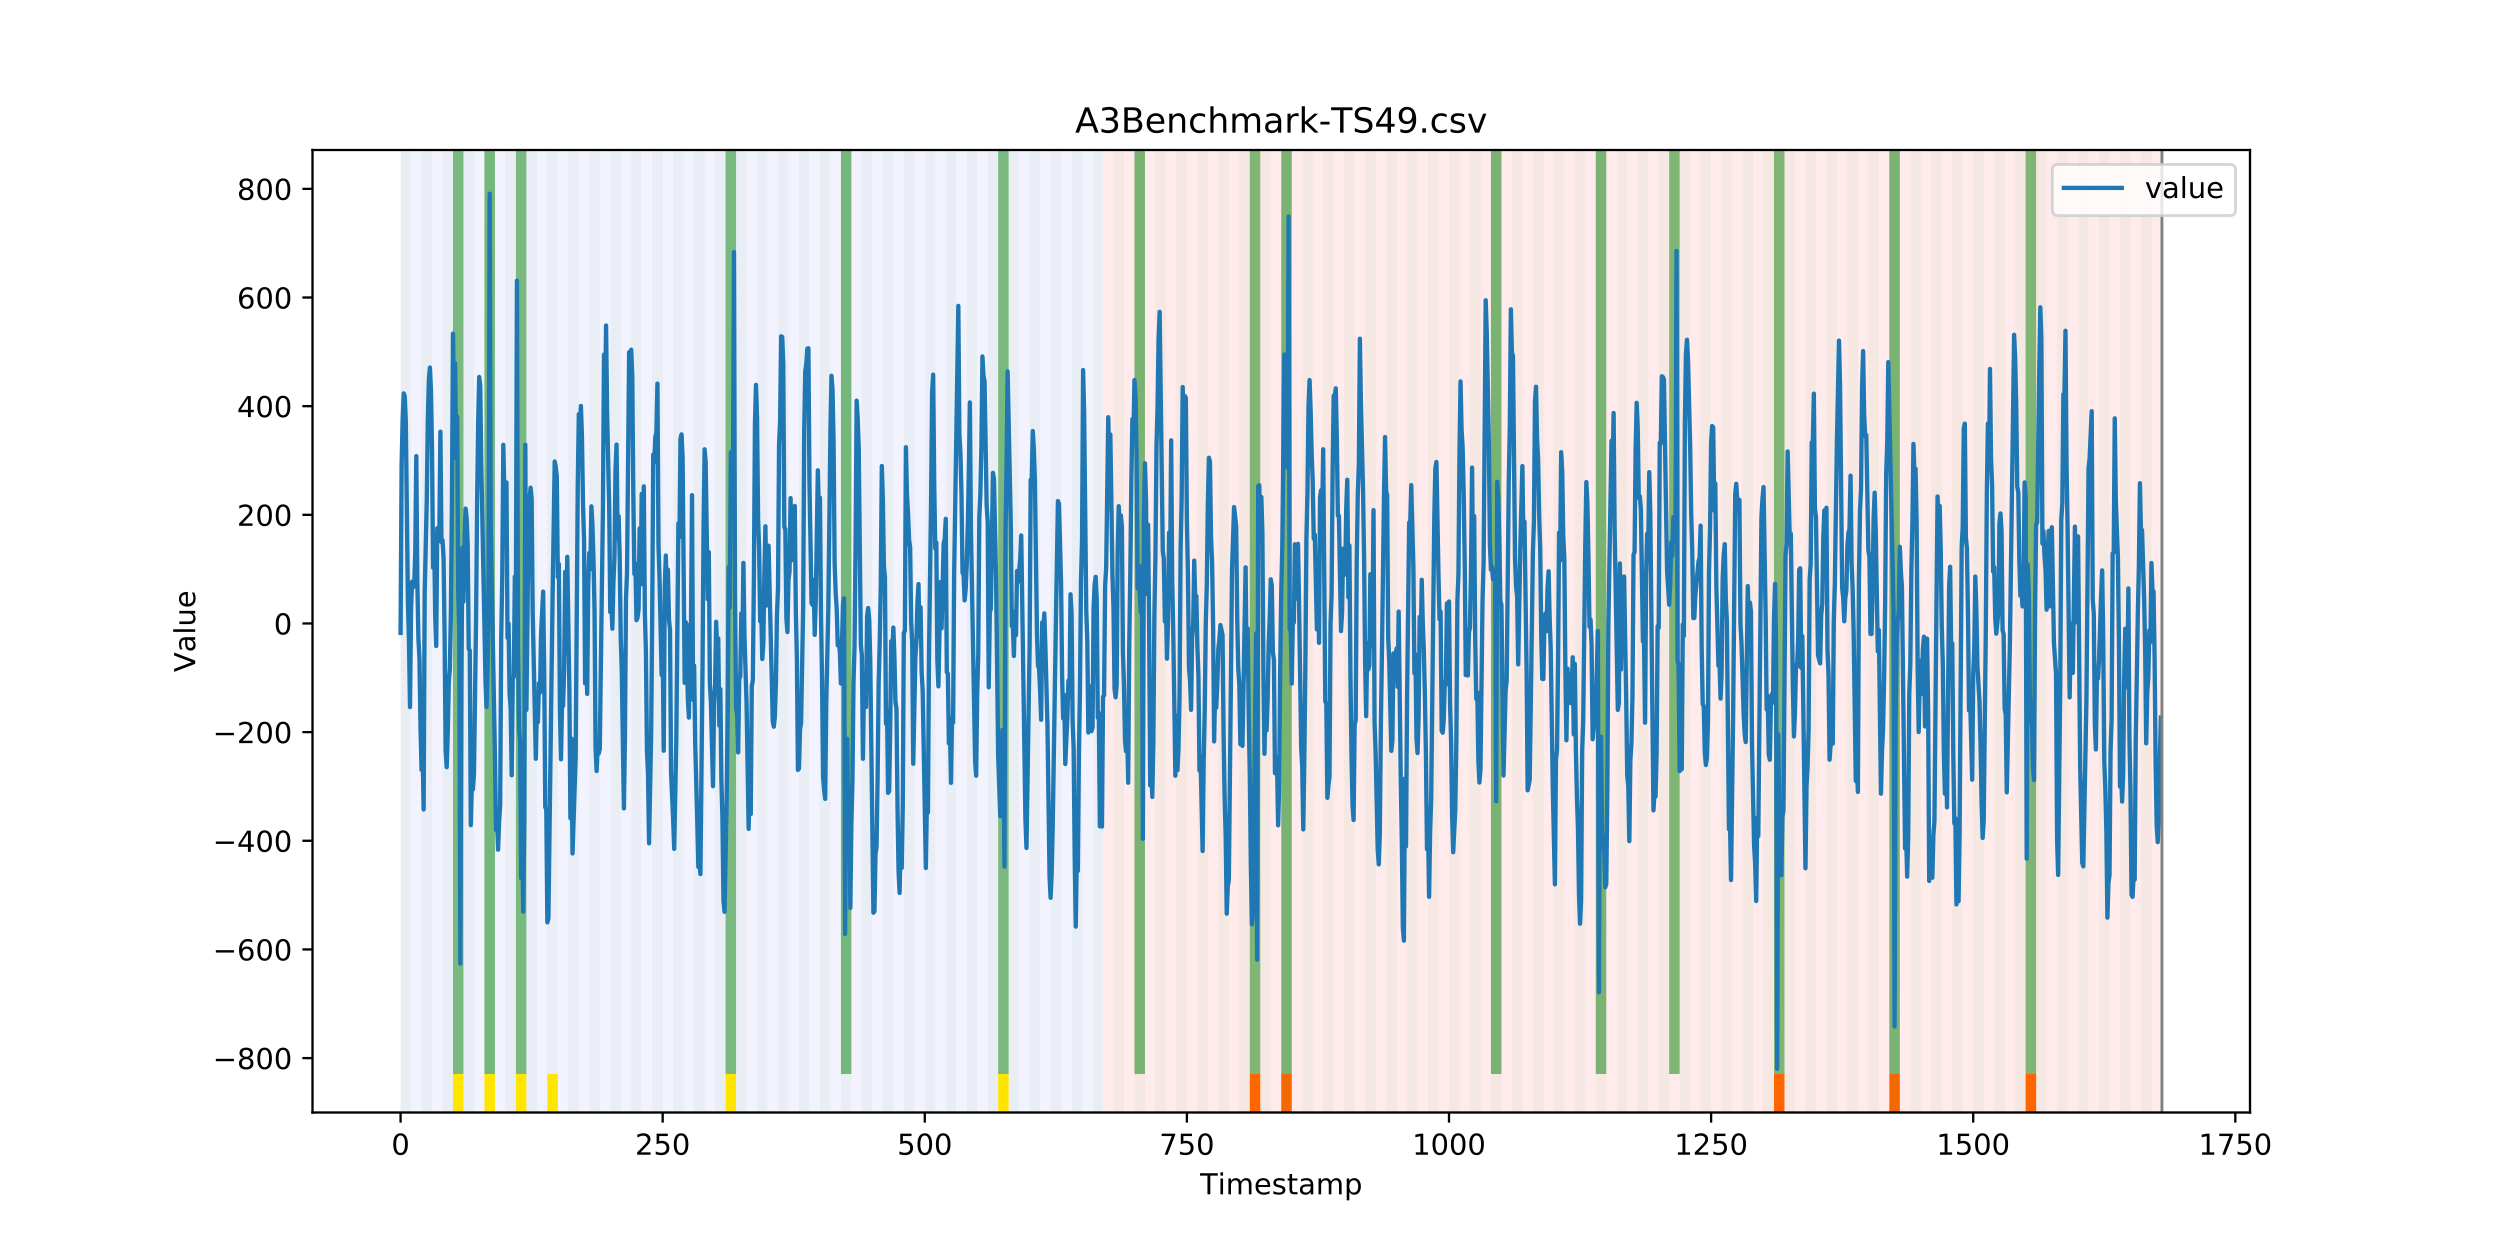 <?xml version="1.0" encoding="utf-8" standalone="no"?>
<!DOCTYPE svg PUBLIC "-//W3C//DTD SVG 1.1//EN"
  "http://www.w3.org/Graphics/SVG/1.1/DTD/svg11.dtd">
<!-- Created with matplotlib (https://matplotlib.org/) -->
<svg height="432pt" version="1.1" viewBox="0 0 864 432" width="864pt" xmlns="http://www.w3.org/2000/svg" xmlns:xlink="http://www.w3.org/1999/xlink">
 <defs>
  <style type="text/css">
*{stroke-linecap:butt;stroke-linejoin:round;}
  </style>
 </defs>
 <g id="figure_1">
  <g id="patch_1">
   <path d="M 0 432 
L 864 432 
L 864 0 
L 0 0 
z
" style="fill:#ffffff;"/>
  </g>
  <g id="axes_1">
   <g id="patch_2">
    <path d="M 108 384.48 
L 777.6 384.48 
L 777.6 51.84 
L 108 51.84 
z
" style="fill:#ffffff;"/>
   </g>
   <g id="patch_3">
    <path clip-path="url(#pc18787ef28)" d="M 138.436 384.48 
L 138.436 51.84 
L 381.203 51.84 
L 381.203 384.48 
z
" style="fill:#0000ff;opacity:0.05;"/>
   </g>
   <g id="patch_4">
    <path clip-path="url(#pc18787ef28)" d="M 381.203 384.48 
L 381.203 51.84 
L 747.164 51.84 
L 747.164 384.48 
z
" style="fill:#ff0000;opacity:0.08;"/>
   </g>
   <g id="patch_5">
    <path clip-path="url(#pc18787ef28)" d="M 138.436 384.48 
L 138.436 51.84 
L 142.06 51.84 
L 142.06 384.48 
z
" style="fill:#008000;opacity:0.04;"/>
   </g>
   <g id="patch_6">
    <path clip-path="url(#pc18787ef28)" d="M 145.683 384.48 
L 145.683 51.84 
L 149.306 51.84 
L 149.306 384.48 
z
" style="fill:#008000;opacity:0.04;"/>
   </g>
   <g id="patch_7">
    <path clip-path="url(#pc18787ef28)" d="M 152.93 384.48 
L 152.93 51.84 
L 156.553 51.84 
L 156.553 384.48 
z
" style="fill:#008000;opacity:0.04;"/>
   </g>
   <g id="patch_8">
    <path clip-path="url(#pc18787ef28)" d="M 156.553 371.174 
L 156.553 51.84 
L 160.177 51.84 
L 160.177 371.174 
z
" style="fill:#008000;opacity:0.5;"/>
   </g>
   <g id="patch_9">
    <path clip-path="url(#pc18787ef28)" d="M 156.553 384.48 
L 156.553 371.174 
L 160.177 371.174 
L 160.177 384.48 
z
" style="fill:#ffe500;"/>
   </g>
   <g id="patch_10">
    <path clip-path="url(#pc18787ef28)" d="M 160.177 384.48 
L 160.177 51.84 
L 163.8 51.84 
L 163.8 384.48 
z
" style="fill:#008000;opacity:0.04;"/>
   </g>
   <g id="patch_11">
    <path clip-path="url(#pc18787ef28)" d="M 167.423 384.48 
L 167.423 51.84 
L 171.047 51.84 
L 171.047 384.48 
z
" style="fill:#008000;opacity:0.04;"/>
   </g>
   <g id="patch_12">
    <path clip-path="url(#pc18787ef28)" d="M 167.423 371.174 
L 167.423 51.84 
L 171.047 51.84 
L 171.047 371.174 
z
" style="fill:#008000;opacity:0.5;"/>
   </g>
   <g id="patch_13">
    <path clip-path="url(#pc18787ef28)" d="M 167.423 384.48 
L 167.423 371.174 
L 171.047 371.174 
L 171.047 384.48 
z
" style="fill:#ffe500;"/>
   </g>
   <g id="patch_14">
    <path clip-path="url(#pc18787ef28)" d="M 174.67 384.48 
L 174.67 51.84 
L 178.294 51.84 
L 178.294 384.48 
z
" style="fill:#008000;opacity:0.04;"/>
   </g>
   <g id="patch_15">
    <path clip-path="url(#pc18787ef28)" d="M 178.294 371.174 
L 178.294 51.84 
L 181.917 51.84 
L 181.917 371.174 
z
" style="fill:#008000;opacity:0.5;"/>
   </g>
   <g id="patch_16">
    <path clip-path="url(#pc18787ef28)" d="M 178.294 384.48 
L 178.294 371.174 
L 181.917 371.174 
L 181.917 384.48 
z
" style="fill:#ffe500;"/>
   </g>
   <g id="patch_17">
    <path clip-path="url(#pc18787ef28)" d="M 181.917 384.48 
L 181.917 51.84 
L 185.54 51.84 
L 185.54 384.48 
z
" style="fill:#008000;opacity:0.04;"/>
   </g>
   <g id="patch_18">
    <path clip-path="url(#pc18787ef28)" d="M 189.164 384.48 
L 189.164 51.84 
L 192.787 51.84 
L 192.787 384.48 
z
" style="fill:#008000;opacity:0.04;"/>
   </g>
   <g id="patch_19">
    <path clip-path="url(#pc18787ef28)" d="M 189.164 384.48 
L 189.164 371.174 
L 192.787 371.174 
L 192.787 384.48 
z
" style="fill:#ffe500;"/>
   </g>
   <g id="patch_20">
    <path clip-path="url(#pc18787ef28)" d="M 431.93 384.48 
L 431.93 371.174 
L 435.553 371.174 
L 435.553 384.48 
z
" style="fill:#ff6600;"/>
   </g>
   <g id="patch_21">
    <path clip-path="url(#pc18787ef28)" d="M 196.41 384.48 
L 196.41 51.84 
L 200.034 51.84 
L 200.034 384.48 
z
" style="fill:#008000;opacity:0.04;"/>
   </g>
   <g id="patch_22">
    <path clip-path="url(#pc18787ef28)" d="M 442.8 384.48 
L 442.8 371.174 
L 446.423 371.174 
L 446.423 384.48 
z
" style="fill:#ff6600;"/>
   </g>
   <g id="patch_23">
    <path clip-path="url(#pc18787ef28)" d="M 203.657 384.48 
L 203.657 51.84 
L 207.281 51.84 
L 207.281 384.48 
z
" style="fill:#008000;opacity:0.04;"/>
   </g>
   <g id="patch_24">
    <path clip-path="url(#pc18787ef28)" d="M 210.904 384.48 
L 210.904 51.84 
L 214.527 51.84 
L 214.527 384.48 
z
" style="fill:#008000;opacity:0.04;"/>
   </g>
   <g id="patch_25">
    <path clip-path="url(#pc18787ef28)" d="M 218.151 384.48 
L 218.151 51.84 
L 221.774 51.84 
L 221.774 384.48 
z
" style="fill:#008000;opacity:0.04;"/>
   </g>
   <g id="patch_26">
    <path clip-path="url(#pc18787ef28)" d="M 225.397 384.48 
L 225.397 51.84 
L 229.021 51.84 
L 229.021 384.48 
z
" style="fill:#008000;opacity:0.04;"/>
   </g>
   <g id="patch_27">
    <path clip-path="url(#pc18787ef28)" d="M 232.644 384.48 
L 232.644 51.84 
L 236.268 51.84 
L 236.268 384.48 
z
" style="fill:#008000;opacity:0.04;"/>
   </g>
   <g id="patch_28">
    <path clip-path="url(#pc18787ef28)" d="M 239.891 384.48 
L 239.891 51.84 
L 243.514 51.84 
L 243.514 384.48 
z
" style="fill:#008000;opacity:0.04;"/>
   </g>
   <g id="patch_29">
    <path clip-path="url(#pc18787ef28)" d="M 247.138 384.48 
L 247.138 51.84 
L 250.761 51.84 
L 250.761 384.48 
z
" style="fill:#008000;opacity:0.04;"/>
   </g>
   <g id="patch_30">
    <path clip-path="url(#pc18787ef28)" d="M 250.761 371.174 
L 250.761 51.84 
L 254.384 51.84 
L 254.384 371.174 
z
" style="fill:#008000;opacity:0.5;"/>
   </g>
   <g id="patch_31">
    <path clip-path="url(#pc18787ef28)" d="M 250.761 384.48 
L 250.761 371.174 
L 254.384 371.174 
L 254.384 384.48 
z
" style="fill:#ffe500;"/>
   </g>
   <g id="patch_32">
    <path clip-path="url(#pc18787ef28)" d="M 254.384 384.48 
L 254.384 51.84 
L 258.008 51.84 
L 258.008 384.48 
z
" style="fill:#008000;opacity:0.04;"/>
   </g>
   <g id="patch_33">
    <path clip-path="url(#pc18787ef28)" d="M 261.631 384.48 
L 261.631 51.84 
L 265.255 51.84 
L 265.255 384.48 
z
" style="fill:#008000;opacity:0.04;"/>
   </g>
   <g id="patch_34">
    <path clip-path="url(#pc18787ef28)" d="M 268.878 384.48 
L 268.878 51.84 
L 272.501 51.84 
L 272.501 384.48 
z
" style="fill:#008000;opacity:0.04;"/>
   </g>
   <g id="patch_35">
    <path clip-path="url(#pc18787ef28)" d="M 276.125 384.48 
L 276.125 51.84 
L 279.748 51.84 
L 279.748 384.48 
z
" style="fill:#008000;opacity:0.04;"/>
   </g>
   <g id="patch_36">
    <path clip-path="url(#pc18787ef28)" d="M 283.371 384.48 
L 283.371 51.84 
L 286.995 51.84 
L 286.995 384.48 
z
" style="fill:#008000;opacity:0.04;"/>
   </g>
   <g id="patch_37">
    <path clip-path="url(#pc18787ef28)" d="M 290.618 384.48 
L 290.618 51.84 
L 294.242 51.84 
L 294.242 384.48 
z
" style="fill:#008000;opacity:0.04;"/>
   </g>
   <g id="patch_38">
    <path clip-path="url(#pc18787ef28)" d="M 290.618 371.174 
L 290.618 51.84 
L 294.242 51.84 
L 294.242 371.174 
z
" style="fill:#008000;opacity:0.5;"/>
   </g>
   <g id="patch_39">
    <path clip-path="url(#pc18787ef28)" d="M 297.865 384.48 
L 297.865 51.84 
L 301.488 51.84 
L 301.488 384.48 
z
" style="fill:#008000;opacity:0.04;"/>
   </g>
   <g id="patch_40">
    <path clip-path="url(#pc18787ef28)" d="M 305.112 384.48 
L 305.112 51.84 
L 308.735 51.84 
L 308.735 384.48 
z
" style="fill:#008000;opacity:0.04;"/>
   </g>
   <g id="patch_41">
    <path clip-path="url(#pc18787ef28)" d="M 312.358 384.48 
L 312.358 51.84 
L 315.982 51.84 
L 315.982 384.48 
z
" style="fill:#008000;opacity:0.04;"/>
   </g>
   <g id="patch_42">
    <path clip-path="url(#pc18787ef28)" d="M 319.605 384.48 
L 319.605 51.84 
L 323.229 51.84 
L 323.229 384.48 
z
" style="fill:#008000;opacity:0.04;"/>
   </g>
   <g id="patch_43">
    <path clip-path="url(#pc18787ef28)" d="M 326.852 384.48 
L 326.852 51.84 
L 330.475 51.84 
L 330.475 384.48 
z
" style="fill:#008000;opacity:0.04;"/>
   </g>
   <g id="patch_44">
    <path clip-path="url(#pc18787ef28)" d="M 334.099 384.48 
L 334.099 51.84 
L 337.722 51.84 
L 337.722 384.48 
z
" style="fill:#008000;opacity:0.04;"/>
   </g>
   <g id="patch_45">
    <path clip-path="url(#pc18787ef28)" d="M 341.345 384.48 
L 341.345 51.84 
L 344.969 51.84 
L 344.969 384.48 
z
" style="fill:#008000;opacity:0.04;"/>
   </g>
   <g id="patch_46">
    <path clip-path="url(#pc18787ef28)" d="M 344.969 371.174 
L 344.969 51.84 
L 348.592 51.84 
L 348.592 371.174 
z
" style="fill:#008000;opacity:0.5;"/>
   </g>
   <g id="patch_47">
    <path clip-path="url(#pc18787ef28)" d="M 344.969 384.48 
L 344.969 371.174 
L 348.592 371.174 
L 348.592 384.48 
z
" style="fill:#ffe500;"/>
   </g>
   <g id="patch_48">
    <path clip-path="url(#pc18787ef28)" d="M 348.592 384.48 
L 348.592 51.84 
L 352.216 51.84 
L 352.216 384.48 
z
" style="fill:#008000;opacity:0.04;"/>
   </g>
   <g id="patch_49">
    <path clip-path="url(#pc18787ef28)" d="M 355.839 384.48 
L 355.839 51.84 
L 359.462 51.84 
L 359.462 384.48 
z
" style="fill:#008000;opacity:0.04;"/>
   </g>
   <g id="patch_50">
    <path clip-path="url(#pc18787ef28)" d="M 363.086 384.48 
L 363.086 51.84 
L 366.709 51.84 
L 366.709 384.48 
z
" style="fill:#008000;opacity:0.04;"/>
   </g>
   <g id="patch_51">
    <path clip-path="url(#pc18787ef28)" d="M 370.332 384.48 
L 370.332 51.84 
L 373.956 51.84 
L 373.956 384.48 
z
" style="fill:#008000;opacity:0.04;"/>
   </g>
   <g id="patch_52">
    <path clip-path="url(#pc18787ef28)" d="M 613.099 384.48 
L 613.099 371.174 
L 616.722 371.174 
L 616.722 384.48 
z
" style="fill:#ff6600;"/>
   </g>
   <g id="patch_53">
    <path clip-path="url(#pc18787ef28)" d="M 377.579 384.48 
L 377.579 51.84 
L 381.203 51.84 
L 381.203 384.48 
z
" style="fill:#008000;opacity:0.04;"/>
   </g>
   <g id="patch_54">
    <path clip-path="url(#pc18787ef28)" d="M 384.826 384.48 
L 384.826 51.84 
L 388.449 51.84 
L 388.449 384.48 
z
" style="fill:#008000;opacity:0.04;"/>
   </g>
   <g id="patch_55">
    <path clip-path="url(#pc18787ef28)" d="M 392.073 384.48 
L 392.073 51.84 
L 395.696 51.84 
L 395.696 384.48 
z
" style="fill:#008000;opacity:0.04;"/>
   </g>
   <g id="patch_56">
    <path clip-path="url(#pc18787ef28)" d="M 392.073 371.174 
L 392.073 51.84 
L 395.696 51.84 
L 395.696 371.174 
z
" style="fill:#008000;opacity:0.5;"/>
   </g>
   <g id="patch_57">
    <path clip-path="url(#pc18787ef28)" d="M 399.319 384.48 
L 399.319 51.84 
L 402.943 51.84 
L 402.943 384.48 
z
" style="fill:#008000;opacity:0.04;"/>
   </g>
   <g id="patch_58">
    <path clip-path="url(#pc18787ef28)" d="M 406.566 384.48 
L 406.566 51.84 
L 410.19 51.84 
L 410.19 384.48 
z
" style="fill:#008000;opacity:0.04;"/>
   </g>
   <g id="patch_59">
    <path clip-path="url(#pc18787ef28)" d="M 652.956 384.48 
L 652.956 371.174 
L 656.579 371.174 
L 656.579 384.48 
z
" style="fill:#ff6600;"/>
   </g>
   <g id="patch_60">
    <path clip-path="url(#pc18787ef28)" d="M 413.813 384.48 
L 413.813 51.84 
L 417.436 51.84 
L 417.436 384.48 
z
" style="fill:#008000;opacity:0.04;"/>
   </g>
   <g id="patch_61">
    <path clip-path="url(#pc18787ef28)" d="M 421.06 384.48 
L 421.06 51.84 
L 424.683 51.84 
L 424.683 384.48 
z
" style="fill:#008000;opacity:0.04;"/>
   </g>
   <g id="patch_62">
    <path clip-path="url(#pc18787ef28)" d="M 428.306 384.48 
L 428.306 51.84 
L 431.93 51.84 
L 431.93 384.48 
z
" style="fill:#008000;opacity:0.04;"/>
   </g>
   <g id="patch_63">
    <path clip-path="url(#pc18787ef28)" d="M 431.93 371.174 
L 431.93 51.84 
L 435.553 51.84 
L 435.553 371.174 
z
" style="fill:#008000;opacity:0.5;"/>
   </g>
   <g id="patch_64">
    <path clip-path="url(#pc18787ef28)" d="M 435.553 384.48 
L 435.553 51.84 
L 439.177 51.84 
L 439.177 384.48 
z
" style="fill:#008000;opacity:0.04;"/>
   </g>
   <g id="patch_65">
    <path clip-path="url(#pc18787ef28)" d="M 442.8 384.48 
L 442.8 51.84 
L 446.423 51.84 
L 446.423 384.48 
z
" style="fill:#008000;opacity:0.04;"/>
   </g>
   <g id="patch_66">
    <path clip-path="url(#pc18787ef28)" d="M 442.8 371.174 
L 442.8 51.84 
L 446.423 51.84 
L 446.423 371.174 
z
" style="fill:#008000;opacity:0.5;"/>
   </g>
   <g id="patch_67">
    <path clip-path="url(#pc18787ef28)" d="M 450.047 384.48 
L 450.047 51.84 
L 453.67 51.84 
L 453.67 384.48 
z
" style="fill:#008000;opacity:0.04;"/>
   </g>
   <g id="patch_68">
    <path clip-path="url(#pc18787ef28)" d="M 457.294 384.48 
L 457.294 51.84 
L 460.917 51.84 
L 460.917 384.48 
z
" style="fill:#008000;opacity:0.04;"/>
   </g>
   <g id="patch_69">
    <path clip-path="url(#pc18787ef28)" d="M 700.06 384.48 
L 700.06 371.174 
L 703.683 371.174 
L 703.683 384.48 
z
" style="fill:#ff6600;"/>
   </g>
   <g id="patch_70">
    <path clip-path="url(#pc18787ef28)" d="M 464.54 384.48 
L 464.54 51.84 
L 468.164 51.84 
L 468.164 384.48 
z
" style="fill:#008000;opacity:0.04;"/>
   </g>
   <g id="patch_71">
    <path clip-path="url(#pc18787ef28)" d="M 471.787 384.48 
L 471.787 51.84 
L 475.41 51.84 
L 475.41 384.48 
z
" style="fill:#008000;opacity:0.04;"/>
   </g>
   <g id="patch_72">
    <path clip-path="url(#pc18787ef28)" d="M 479.034 384.48 
L 479.034 51.84 
L 482.657 51.84 
L 482.657 384.48 
z
" style="fill:#008000;opacity:0.04;"/>
   </g>
   <g id="patch_73">
    <path clip-path="url(#pc18787ef28)" d="M 486.281 384.48 
L 486.281 51.84 
L 489.904 51.84 
L 489.904 384.48 
z
" style="fill:#008000;opacity:0.04;"/>
   </g>
   <g id="patch_74">
    <path clip-path="url(#pc18787ef28)" d="M 493.527 384.48 
L 493.527 51.84 
L 497.151 51.84 
L 497.151 384.48 
z
" style="fill:#008000;opacity:0.04;"/>
   </g>
   <g id="patch_75">
    <path clip-path="url(#pc18787ef28)" d="M 500.774 384.48 
L 500.774 51.84 
L 504.397 51.84 
L 504.397 384.48 
z
" style="fill:#008000;opacity:0.04;"/>
   </g>
   <g id="patch_76">
    <path clip-path="url(#pc18787ef28)" d="M 508.021 384.48 
L 508.021 51.84 
L 511.644 51.84 
L 511.644 384.48 
z
" style="fill:#008000;opacity:0.04;"/>
   </g>
   <g id="patch_77">
    <path clip-path="url(#pc18787ef28)" d="M 515.268 384.48 
L 515.268 51.84 
L 518.891 51.84 
L 518.891 384.48 
z
" style="fill:#008000;opacity:0.04;"/>
   </g>
   <g id="patch_78">
    <path clip-path="url(#pc18787ef28)" d="M 515.268 371.174 
L 515.268 51.84 
L 518.891 51.84 
L 518.891 371.174 
z
" style="fill:#008000;opacity:0.5;"/>
   </g>
   <g id="patch_79">
    <path clip-path="url(#pc18787ef28)" d="M 522.514 384.48 
L 522.514 51.84 
L 526.138 51.84 
L 526.138 384.48 
z
" style="fill:#008000;opacity:0.04;"/>
   </g>
   <g id="patch_80">
    <path clip-path="url(#pc18787ef28)" d="M 529.761 384.48 
L 529.761 51.84 
L 533.384 51.84 
L 533.384 384.48 
z
" style="fill:#008000;opacity:0.04;"/>
   </g>
   <g id="patch_81">
    <path clip-path="url(#pc18787ef28)" d="M 537.008 384.48 
L 537.008 51.84 
L 540.631 51.84 
L 540.631 384.48 
z
" style="fill:#008000;opacity:0.04;"/>
   </g>
   <g id="patch_82">
    <path clip-path="url(#pc18787ef28)" d="M 544.255 384.48 
L 544.255 51.84 
L 547.878 51.84 
L 547.878 384.48 
z
" style="fill:#008000;opacity:0.04;"/>
   </g>
   <g id="patch_83">
    <path clip-path="url(#pc18787ef28)" d="M 551.501 384.48 
L 551.501 51.84 
L 555.125 51.84 
L 555.125 384.48 
z
" style="fill:#008000;opacity:0.04;"/>
   </g>
   <g id="patch_84">
    <path clip-path="url(#pc18787ef28)" d="M 551.501 371.174 
L 551.501 51.84 
L 555.125 51.84 
L 555.125 371.174 
z
" style="fill:#008000;opacity:0.5;"/>
   </g>
   <g id="patch_85">
    <path clip-path="url(#pc18787ef28)" d="M 558.748 384.48 
L 558.748 51.84 
L 562.371 51.84 
L 562.371 384.48 
z
" style="fill:#008000;opacity:0.04;"/>
   </g>
   <g id="patch_86">
    <path clip-path="url(#pc18787ef28)" d="M 565.995 384.48 
L 565.995 51.84 
L 569.618 51.84 
L 569.618 384.48 
z
" style="fill:#008000;opacity:0.04;"/>
   </g>
   <g id="patch_87">
    <path clip-path="url(#pc18787ef28)" d="M 573.242 384.48 
L 573.242 51.84 
L 576.865 51.84 
L 576.865 384.48 
z
" style="fill:#008000;opacity:0.04;"/>
   </g>
   <g id="patch_88">
    <path clip-path="url(#pc18787ef28)" d="M 576.865 371.174 
L 576.865 51.84 
L 580.488 51.84 
L 580.488 371.174 
z
" style="fill:#008000;opacity:0.5;"/>
   </g>
   <g id="patch_89">
    <path clip-path="url(#pc18787ef28)" d="M 580.488 384.48 
L 580.488 51.84 
L 584.112 51.84 
L 584.112 384.48 
z
" style="fill:#008000;opacity:0.04;"/>
   </g>
   <g id="patch_90">
    <path clip-path="url(#pc18787ef28)" d="M 587.735 384.48 
L 587.735 51.84 
L 591.358 51.84 
L 591.358 384.48 
z
" style="fill:#008000;opacity:0.04;"/>
   </g>
   <g id="patch_91">
    <path clip-path="url(#pc18787ef28)" d="M 594.982 384.48 
L 594.982 51.84 
L 598.605 51.84 
L 598.605 384.48 
z
" style="fill:#008000;opacity:0.04;"/>
   </g>
   <g id="patch_92">
    <path clip-path="url(#pc18787ef28)" d="M 602.229 384.48 
L 602.229 51.84 
L 605.852 51.84 
L 605.852 384.48 
z
" style="fill:#008000;opacity:0.04;"/>
   </g>
   <g id="patch_93">
    <path clip-path="url(#pc18787ef28)" d="M 609.475 384.48 
L 609.475 51.84 
L 613.099 51.84 
L 613.099 384.48 
z
" style="fill:#008000;opacity:0.04;"/>
   </g>
   <g id="patch_94">
    <path clip-path="url(#pc18787ef28)" d="M 613.099 371.174 
L 613.099 51.84 
L 616.722 51.84 
L 616.722 371.174 
z
" style="fill:#008000;opacity:0.5;"/>
   </g>
   <g id="patch_95">
    <path clip-path="url(#pc18787ef28)" d="M 616.722 384.48 
L 616.722 51.84 
L 620.345 51.84 
L 620.345 384.48 
z
" style="fill:#008000;opacity:0.04;"/>
   </g>
   <g id="patch_96">
    <path clip-path="url(#pc18787ef28)" d="M 623.969 384.48 
L 623.969 51.84 
L 627.592 51.84 
L 627.592 384.48 
z
" style="fill:#008000;opacity:0.04;"/>
   </g>
   <g id="patch_97">
    <path clip-path="url(#pc18787ef28)" d="M 631.216 384.48 
L 631.216 51.84 
L 634.839 51.84 
L 634.839 384.48 
z
" style="fill:#008000;opacity:0.04;"/>
   </g>
   <g id="patch_98">
    <path clip-path="url(#pc18787ef28)" d="M 638.462 384.48 
L 638.462 51.84 
L 642.086 51.84 
L 642.086 384.48 
z
" style="fill:#008000;opacity:0.04;"/>
   </g>
   <g id="patch_99">
    <path clip-path="url(#pc18787ef28)" d="M 645.709 384.48 
L 645.709 51.84 
L 649.332 51.84 
L 649.332 384.48 
z
" style="fill:#008000;opacity:0.04;"/>
   </g>
   <g id="patch_100">
    <path clip-path="url(#pc18787ef28)" d="M 652.956 384.48 
L 652.956 51.84 
L 656.579 51.84 
L 656.579 384.48 
z
" style="fill:#008000;opacity:0.04;"/>
   </g>
   <g id="patch_101">
    <path clip-path="url(#pc18787ef28)" d="M 652.956 371.174 
L 652.956 51.84 
L 656.579 51.84 
L 656.579 371.174 
z
" style="fill:#008000;opacity:0.5;"/>
   </g>
   <g id="patch_102">
    <path clip-path="url(#pc18787ef28)" d="M 660.203 384.48 
L 660.203 51.84 
L 663.826 51.84 
L 663.826 384.48 
z
" style="fill:#008000;opacity:0.04;"/>
   </g>
   <g id="patch_103">
    <path clip-path="url(#pc18787ef28)" d="M 667.449 384.48 
L 667.449 51.84 
L 671.073 51.84 
L 671.073 384.48 
z
" style="fill:#008000;opacity:0.04;"/>
   </g>
   <g id="patch_104">
    <path clip-path="url(#pc18787ef28)" d="M 674.696 384.48 
L 674.696 51.84 
L 678.319 51.84 
L 678.319 384.48 
z
" style="fill:#008000;opacity:0.04;"/>
   </g>
   <g id="patch_105">
    <path clip-path="url(#pc18787ef28)" d="M 681.943 384.48 
L 681.943 51.84 
L 685.566 51.84 
L 685.566 384.48 
z
" style="fill:#008000;opacity:0.04;"/>
   </g>
   <g id="patch_106">
    <path clip-path="url(#pc18787ef28)" d="M 689.19 384.48 
L 689.19 51.84 
L 692.813 51.84 
L 692.813 384.48 
z
" style="fill:#008000;opacity:0.04;"/>
   </g>
   <g id="patch_107">
    <path clip-path="url(#pc18787ef28)" d="M 696.436 384.48 
L 696.436 51.84 
L 700.06 51.84 
L 700.06 384.48 
z
" style="fill:#008000;opacity:0.04;"/>
   </g>
   <g id="patch_108">
    <path clip-path="url(#pc18787ef28)" d="M 700.06 371.174 
L 700.06 51.84 
L 703.683 51.84 
L 703.683 371.174 
z
" style="fill:#008000;opacity:0.5;"/>
   </g>
   <g id="patch_109">
    <path clip-path="url(#pc18787ef28)" d="M 703.683 384.48 
L 703.683 51.84 
L 707.306 51.84 
L 707.306 384.48 
z
" style="fill:#008000;opacity:0.04;"/>
   </g>
   <g id="patch_110">
    <path clip-path="url(#pc18787ef28)" d="M 710.93 384.48 
L 710.93 51.84 
L 714.553 51.84 
L 714.553 384.48 
z
" style="fill:#008000;opacity:0.04;"/>
   </g>
   <g id="patch_111">
    <path clip-path="url(#pc18787ef28)" d="M 718.177 384.48 
L 718.177 51.84 
L 721.8 51.84 
L 721.8 384.48 
z
" style="fill:#008000;opacity:0.04;"/>
   </g>
   <g id="patch_112">
    <path clip-path="url(#pc18787ef28)" d="M 725.423 384.48 
L 725.423 51.84 
L 729.047 51.84 
L 729.047 384.48 
z
" style="fill:#008000;opacity:0.04;"/>
   </g>
   <g id="patch_113">
    <path clip-path="url(#pc18787ef28)" d="M 732.67 384.48 
L 732.67 51.84 
L 736.294 51.84 
L 736.294 384.48 
z
" style="fill:#008000;opacity:0.04;"/>
   </g>
   <g id="patch_114">
    <path clip-path="url(#pc18787ef28)" d="M 739.917 384.48 
L 739.917 51.84 
L 743.54 51.84 
L 743.54 384.48 
z
" style="fill:#008000;opacity:0.04;"/>
   </g>
   <g id="matplotlib.axis_1">
    <g id="xtick_1">
     <g id="line2d_1">
      <defs>
       <path d="M 0 0 
L 0 3.5 
" id="me0f5789412" style="stroke:#000000;stroke-width:0.8;"/>
      </defs>
      <g>
       <use style="stroke:#000000;stroke-width:0.8;" x="138.436" xlink:href="#me0f5789412" y="384.48"/>
      </g>
     </g>
     <g id="text_1">
      <!-- 0 -->
      <defs>
       <path d="M 31.781 66.406 
Q 24.172 66.406 20.328 58.906 
Q 16.5 51.422 16.5 36.375 
Q 16.5 21.391 20.328 13.891 
Q 24.172 6.391 31.781 6.391 
Q 39.453 6.391 43.281 13.891 
Q 47.125 21.391 47.125 36.375 
Q 47.125 51.422 43.281 58.906 
Q 39.453 66.406 31.781 66.406 
z
M 31.781 74.219 
Q 44.047 74.219 50.516 64.516 
Q 56.984 54.828 56.984 36.375 
Q 56.984 17.969 50.516 8.266 
Q 44.047 -1.422 31.781 -1.422 
Q 19.531 -1.422 13.062 8.266 
Q 6.594 17.969 6.594 36.375 
Q 6.594 54.828 13.062 64.516 
Q 19.531 74.219 31.781 74.219 
z
" id="DejaVuSans-48"/>
      </defs>
      <g transform="translate(135.255 399.078)scale(0.1 -0.1)">
       <use xlink:href="#DejaVuSans-48"/>
      </g>
     </g>
    </g>
    <g id="xtick_2">
     <g id="line2d_2">
      <g>
       <use style="stroke:#000000;stroke-width:0.8;" x="229.021" xlink:href="#me0f5789412" y="384.48"/>
      </g>
     </g>
     <g id="text_2">
      <!-- 250 -->
      <defs>
       <path d="M 19.188 8.297 
L 53.609 8.297 
L 53.609 0 
L 7.328 0 
L 7.328 8.297 
Q 12.938 14.109 22.625 23.891 
Q 32.328 33.688 34.812 36.531 
Q 39.547 41.844 41.422 45.531 
Q 43.312 49.219 43.312 52.781 
Q 43.312 58.594 39.234 62.25 
Q 35.156 65.922 28.609 65.922 
Q 23.969 65.922 18.812 64.312 
Q 13.672 62.703 7.812 59.422 
L 7.812 69.391 
Q 13.766 71.781 18.938 73 
Q 24.125 74.219 28.422 74.219 
Q 39.75 74.219 46.484 68.547 
Q 53.219 62.891 53.219 53.422 
Q 53.219 48.922 51.531 44.891 
Q 49.859 40.875 45.406 35.406 
Q 44.188 33.984 37.641 27.219 
Q 31.109 20.453 19.188 8.297 
z
" id="DejaVuSans-50"/>
       <path d="M 10.797 72.906 
L 49.516 72.906 
L 49.516 64.594 
L 19.828 64.594 
L 19.828 46.734 
Q 21.969 47.469 24.109 47.828 
Q 26.266 48.188 28.422 48.188 
Q 40.625 48.188 47.75 41.5 
Q 54.891 34.812 54.891 23.391 
Q 54.891 11.625 47.562 5.094 
Q 40.234 -1.422 26.906 -1.422 
Q 22.312 -1.422 17.547 -0.641 
Q 12.797 0.141 7.719 1.703 
L 7.719 11.625 
Q 12.109 9.234 16.797 8.062 
Q 21.484 6.891 26.703 6.891 
Q 35.156 6.891 40.078 11.328 
Q 45.016 15.766 45.016 23.391 
Q 45.016 31 40.078 35.438 
Q 35.156 39.891 26.703 39.891 
Q 22.75 39.891 18.812 39.016 
Q 14.891 38.141 10.797 36.281 
z
" id="DejaVuSans-53"/>
      </defs>
      <g transform="translate(219.477 399.078)scale(0.1 -0.1)">
       <use xlink:href="#DejaVuSans-50"/>
       <use x="63.623" xlink:href="#DejaVuSans-53"/>
       <use x="127.246" xlink:href="#DejaVuSans-48"/>
      </g>
     </g>
    </g>
    <g id="xtick_3">
     <g id="line2d_3">
      <g>
       <use style="stroke:#000000;stroke-width:0.8;" x="319.605" xlink:href="#me0f5789412" y="384.48"/>
      </g>
     </g>
     <g id="text_3">
      <!-- 500 -->
      <g transform="translate(310.061 399.078)scale(0.1 -0.1)">
       <use xlink:href="#DejaVuSans-53"/>
       <use x="63.623" xlink:href="#DejaVuSans-48"/>
       <use x="127.246" xlink:href="#DejaVuSans-48"/>
      </g>
     </g>
    </g>
    <g id="xtick_4">
     <g id="line2d_4">
      <g>
       <use style="stroke:#000000;stroke-width:0.8;" x="410.19" xlink:href="#me0f5789412" y="384.48"/>
      </g>
     </g>
     <g id="text_4">
      <!-- 750 -->
      <defs>
       <path d="M 8.203 72.906 
L 55.078 72.906 
L 55.078 68.703 
L 28.609 0 
L 18.312 0 
L 43.219 64.594 
L 8.203 64.594 
z
" id="DejaVuSans-55"/>
      </defs>
      <g transform="translate(400.646 399.078)scale(0.1 -0.1)">
       <use xlink:href="#DejaVuSans-55"/>
       <use x="63.623" xlink:href="#DejaVuSans-53"/>
       <use x="127.246" xlink:href="#DejaVuSans-48"/>
      </g>
     </g>
    </g>
    <g id="xtick_5">
     <g id="line2d_5">
      <g>
       <use style="stroke:#000000;stroke-width:0.8;" x="500.774" xlink:href="#me0f5789412" y="384.48"/>
      </g>
     </g>
     <g id="text_5">
      <!-- 1000 -->
      <defs>
       <path d="M 12.406 8.297 
L 28.516 8.297 
L 28.516 63.922 
L 10.984 60.406 
L 10.984 69.391 
L 28.422 72.906 
L 38.281 72.906 
L 38.281 8.297 
L 54.391 8.297 
L 54.391 0 
L 12.406 0 
z
" id="DejaVuSans-49"/>
      </defs>
      <g transform="translate(488.049 399.078)scale(0.1 -0.1)">
       <use xlink:href="#DejaVuSans-49"/>
       <use x="63.623" xlink:href="#DejaVuSans-48"/>
       <use x="127.246" xlink:href="#DejaVuSans-48"/>
       <use x="190.869" xlink:href="#DejaVuSans-48"/>
      </g>
     </g>
    </g>
    <g id="xtick_6">
     <g id="line2d_6">
      <g>
       <use style="stroke:#000000;stroke-width:0.8;" x="591.358" xlink:href="#me0f5789412" y="384.48"/>
      </g>
     </g>
     <g id="text_6">
      <!-- 1250 -->
      <g transform="translate(578.633 399.078)scale(0.1 -0.1)">
       <use xlink:href="#DejaVuSans-49"/>
       <use x="63.623" xlink:href="#DejaVuSans-50"/>
       <use x="127.246" xlink:href="#DejaVuSans-53"/>
       <use x="190.869" xlink:href="#DejaVuSans-48"/>
      </g>
     </g>
    </g>
    <g id="xtick_7">
     <g id="line2d_7">
      <g>
       <use style="stroke:#000000;stroke-width:0.8;" x="681.943" xlink:href="#me0f5789412" y="384.48"/>
      </g>
     </g>
     <g id="text_7">
      <!-- 1500 -->
      <g transform="translate(669.218 399.078)scale(0.1 -0.1)">
       <use xlink:href="#DejaVuSans-49"/>
       <use x="63.623" xlink:href="#DejaVuSans-53"/>
       <use x="127.246" xlink:href="#DejaVuSans-48"/>
       <use x="190.869" xlink:href="#DejaVuSans-48"/>
      </g>
     </g>
    </g>
    <g id="xtick_8">
     <g id="line2d_8">
      <g>
       <use style="stroke:#000000;stroke-width:0.8;" x="772.527" xlink:href="#me0f5789412" y="384.48"/>
      </g>
     </g>
     <g id="text_8">
      <!-- 1750 -->
      <g transform="translate(759.802 399.078)scale(0.1 -0.1)">
       <use xlink:href="#DejaVuSans-49"/>
       <use x="63.623" xlink:href="#DejaVuSans-55"/>
       <use x="127.246" xlink:href="#DejaVuSans-53"/>
       <use x="190.869" xlink:href="#DejaVuSans-48"/>
      </g>
     </g>
    </g>
    <g id="text_9">
     <!-- Timestamp -->
     <defs>
      <path d="M -0.297 72.906 
L 61.375 72.906 
L 61.375 64.594 
L 35.5 64.594 
L 35.5 0 
L 25.594 0 
L 25.594 64.594 
L -0.297 64.594 
z
" id="DejaVuSans-84"/>
      <path d="M 9.422 54.688 
L 18.406 54.688 
L 18.406 0 
L 9.422 0 
z
M 9.422 75.984 
L 18.406 75.984 
L 18.406 64.594 
L 9.422 64.594 
z
" id="DejaVuSans-105"/>
      <path d="M 52 44.188 
Q 55.375 50.25 60.062 53.125 
Q 64.75 56 71.094 56 
Q 79.641 56 84.281 50.016 
Q 88.922 44.047 88.922 33.016 
L 88.922 0 
L 79.891 0 
L 79.891 32.719 
Q 79.891 40.578 77.094 44.375 
Q 74.312 48.188 68.609 48.188 
Q 61.625 48.188 57.562 43.547 
Q 53.516 38.922 53.516 30.906 
L 53.516 0 
L 44.484 0 
L 44.484 32.719 
Q 44.484 40.625 41.703 44.406 
Q 38.922 48.188 33.109 48.188 
Q 26.219 48.188 22.156 43.531 
Q 18.109 38.875 18.109 30.906 
L 18.109 0 
L 9.078 0 
L 9.078 54.688 
L 18.109 54.688 
L 18.109 46.188 
Q 21.188 51.219 25.484 53.609 
Q 29.781 56 35.688 56 
Q 41.656 56 45.828 52.969 
Q 50 49.953 52 44.188 
z
" id="DejaVuSans-109"/>
      <path d="M 56.203 29.594 
L 56.203 25.203 
L 14.891 25.203 
Q 15.484 15.922 20.484 11.062 
Q 25.484 6.203 34.422 6.203 
Q 39.594 6.203 44.453 7.469 
Q 49.312 8.734 54.109 11.281 
L 54.109 2.781 
Q 49.266 0.734 44.188 -0.344 
Q 39.109 -1.422 33.891 -1.422 
Q 20.797 -1.422 13.156 6.188 
Q 5.516 13.812 5.516 26.812 
Q 5.516 40.234 12.766 48.109 
Q 20.016 56 32.328 56 
Q 43.359 56 49.781 48.891 
Q 56.203 41.797 56.203 29.594 
z
M 47.219 32.234 
Q 47.125 39.594 43.094 43.984 
Q 39.062 48.391 32.422 48.391 
Q 24.906 48.391 20.391 44.141 
Q 15.875 39.891 15.188 32.172 
z
" id="DejaVuSans-101"/>
      <path d="M 44.281 53.078 
L 44.281 44.578 
Q 40.484 46.531 36.375 47.5 
Q 32.281 48.484 27.875 48.484 
Q 21.188 48.484 17.844 46.438 
Q 14.5 44.391 14.5 40.281 
Q 14.5 37.156 16.891 35.375 
Q 19.281 33.594 26.516 31.984 
L 29.594 31.297 
Q 39.156 29.25 43.188 25.516 
Q 47.219 21.781 47.219 15.094 
Q 47.219 7.469 41.188 3.016 
Q 35.156 -1.422 24.609 -1.422 
Q 20.219 -1.422 15.453 -0.562 
Q 10.688 0.297 5.422 2 
L 5.422 11.281 
Q 10.406 8.688 15.234 7.391 
Q 20.062 6.109 24.812 6.109 
Q 31.156 6.109 34.562 8.281 
Q 37.984 10.453 37.984 14.406 
Q 37.984 18.062 35.516 20.016 
Q 33.062 21.969 24.703 23.781 
L 21.578 24.516 
Q 13.234 26.266 9.516 29.906 
Q 5.812 33.547 5.812 39.891 
Q 5.812 47.609 11.281 51.797 
Q 16.75 56 26.812 56 
Q 31.781 56 36.172 55.266 
Q 40.578 54.547 44.281 53.078 
z
" id="DejaVuSans-115"/>
      <path d="M 18.312 70.219 
L 18.312 54.688 
L 36.812 54.688 
L 36.812 47.703 
L 18.312 47.703 
L 18.312 18.016 
Q 18.312 11.328 20.141 9.422 
Q 21.969 7.516 27.594 7.516 
L 36.812 7.516 
L 36.812 0 
L 27.594 0 
Q 17.188 0 13.234 3.875 
Q 9.281 7.766 9.281 18.016 
L 9.281 47.703 
L 2.688 47.703 
L 2.688 54.688 
L 9.281 54.688 
L 9.281 70.219 
z
" id="DejaVuSans-116"/>
      <path d="M 34.281 27.484 
Q 23.391 27.484 19.188 25 
Q 14.984 22.516 14.984 16.5 
Q 14.984 11.719 18.141 8.906 
Q 21.297 6.109 26.703 6.109 
Q 34.188 6.109 38.703 11.406 
Q 43.219 16.703 43.219 25.484 
L 43.219 27.484 
z
M 52.203 31.203 
L 52.203 0 
L 43.219 0 
L 43.219 8.297 
Q 40.141 3.328 35.547 0.953 
Q 30.953 -1.422 24.312 -1.422 
Q 15.922 -1.422 10.953 3.297 
Q 6 8.016 6 15.922 
Q 6 25.141 12.172 29.828 
Q 18.359 34.516 30.609 34.516 
L 43.219 34.516 
L 43.219 35.406 
Q 43.219 41.609 39.141 45 
Q 35.062 48.391 27.688 48.391 
Q 23 48.391 18.547 47.266 
Q 14.109 46.141 10.016 43.891 
L 10.016 52.203 
Q 14.938 54.109 19.578 55.047 
Q 24.219 56 28.609 56 
Q 40.484 56 46.344 49.844 
Q 52.203 43.703 52.203 31.203 
z
" id="DejaVuSans-97"/>
      <path d="M 18.109 8.203 
L 18.109 -20.797 
L 9.078 -20.797 
L 9.078 54.688 
L 18.109 54.688 
L 18.109 46.391 
Q 20.953 51.266 25.266 53.625 
Q 29.594 56 35.594 56 
Q 45.562 56 51.781 48.094 
Q 58.016 40.188 58.016 27.297 
Q 58.016 14.406 51.781 6.484 
Q 45.562 -1.422 35.594 -1.422 
Q 29.594 -1.422 25.266 0.953 
Q 20.953 3.328 18.109 8.203 
z
M 48.688 27.297 
Q 48.688 37.203 44.609 42.844 
Q 40.531 48.484 33.406 48.484 
Q 26.266 48.484 22.188 42.844 
Q 18.109 37.203 18.109 27.297 
Q 18.109 17.391 22.188 11.75 
Q 26.266 6.109 33.406 6.109 
Q 40.531 6.109 44.609 11.75 
Q 48.688 17.391 48.688 27.297 
z
" id="DejaVuSans-112"/>
     </defs>
     <g transform="translate(414.739 412.757)scale(0.1 -0.1)">
      <use xlink:href="#DejaVuSans-84"/>
      <use x="61.037" xlink:href="#DejaVuSans-105"/>
      <use x="88.82" xlink:href="#DejaVuSans-109"/>
      <use x="186.232" xlink:href="#DejaVuSans-101"/>
      <use x="247.756" xlink:href="#DejaVuSans-115"/>
      <use x="299.855" xlink:href="#DejaVuSans-116"/>
      <use x="339.064" xlink:href="#DejaVuSans-97"/>
      <use x="400.344" xlink:href="#DejaVuSans-109"/>
      <use x="497.756" xlink:href="#DejaVuSans-112"/>
     </g>
    </g>
   </g>
   <g id="matplotlib.axis_2">
    <g id="ytick_1">
     <g id="line2d_9">
      <defs>
       <path d="M 0 0 
L -3.5 0 
" id="me5d556734b" style="stroke:#000000;stroke-width:0.8;"/>
      </defs>
      <g>
       <use style="stroke:#000000;stroke-width:0.8;" x="108" xlink:href="#me5d556734b" y="365.675"/>
      </g>
     </g>
     <g id="text_10">
      <!-- −800 -->
      <defs>
       <path d="M 10.594 35.5 
L 73.188 35.5 
L 73.188 27.203 
L 10.594 27.203 
z
" id="DejaVuSans-8722"/>
       <path d="M 31.781 34.625 
Q 24.75 34.625 20.719 30.859 
Q 16.703 27.094 16.703 20.516 
Q 16.703 13.922 20.719 10.156 
Q 24.75 6.391 31.781 6.391 
Q 38.812 6.391 42.859 10.172 
Q 46.922 13.969 46.922 20.516 
Q 46.922 27.094 42.891 30.859 
Q 38.875 34.625 31.781 34.625 
z
M 21.922 38.812 
Q 15.578 40.375 12.031 44.719 
Q 8.5 49.078 8.5 55.328 
Q 8.5 64.062 14.719 69.141 
Q 20.953 74.219 31.781 74.219 
Q 42.672 74.219 48.875 69.141 
Q 55.078 64.062 55.078 55.328 
Q 55.078 49.078 51.531 44.719 
Q 48 40.375 41.703 38.812 
Q 48.828 37.156 52.797 32.312 
Q 56.781 27.484 56.781 20.516 
Q 56.781 9.906 50.312 4.234 
Q 43.844 -1.422 31.781 -1.422 
Q 19.734 -1.422 13.25 4.234 
Q 6.781 9.906 6.781 20.516 
Q 6.781 27.484 10.781 32.312 
Q 14.797 37.156 21.922 38.812 
z
M 18.312 54.391 
Q 18.312 48.734 21.844 45.562 
Q 25.391 42.391 31.781 42.391 
Q 38.141 42.391 41.719 45.562 
Q 45.312 48.734 45.312 54.391 
Q 45.312 60.062 41.719 63.234 
Q 38.141 66.406 31.781 66.406 
Q 25.391 66.406 21.844 63.234 
Q 18.312 60.062 18.312 54.391 
z
" id="DejaVuSans-56"/>
      </defs>
      <g transform="translate(73.533 369.475)scale(0.1 -0.1)">
       <use xlink:href="#DejaVuSans-8722"/>
       <use x="83.789" xlink:href="#DejaVuSans-56"/>
       <use x="147.412" xlink:href="#DejaVuSans-48"/>
       <use x="211.035" xlink:href="#DejaVuSans-48"/>
      </g>
     </g>
    </g>
    <g id="ytick_2">
     <g id="line2d_10">
      <g>
       <use style="stroke:#000000;stroke-width:0.8;" x="108" xlink:href="#me5d556734b" y="328.125"/>
      </g>
     </g>
     <g id="text_11">
      <!-- −600 -->
      <defs>
       <path d="M 33.016 40.375 
Q 26.375 40.375 22.484 35.828 
Q 18.609 31.297 18.609 23.391 
Q 18.609 15.531 22.484 10.953 
Q 26.375 6.391 33.016 6.391 
Q 39.656 6.391 43.531 10.953 
Q 47.406 15.531 47.406 23.391 
Q 47.406 31.297 43.531 35.828 
Q 39.656 40.375 33.016 40.375 
z
M 52.594 71.297 
L 52.594 62.312 
Q 48.875 64.062 45.094 64.984 
Q 41.312 65.922 37.594 65.922 
Q 27.828 65.922 22.672 59.328 
Q 17.531 52.734 16.797 39.406 
Q 19.672 43.656 24.016 45.922 
Q 28.375 48.188 33.594 48.188 
Q 44.578 48.188 50.953 41.516 
Q 57.328 34.859 57.328 23.391 
Q 57.328 12.156 50.688 5.359 
Q 44.047 -1.422 33.016 -1.422 
Q 20.359 -1.422 13.672 8.266 
Q 6.984 17.969 6.984 36.375 
Q 6.984 53.656 15.188 63.938 
Q 23.391 74.219 37.203 74.219 
Q 40.922 74.219 44.703 73.484 
Q 48.484 72.75 52.594 71.297 
z
" id="DejaVuSans-54"/>
      </defs>
      <g transform="translate(73.533 331.924)scale(0.1 -0.1)">
       <use xlink:href="#DejaVuSans-8722"/>
       <use x="83.789" xlink:href="#DejaVuSans-54"/>
       <use x="147.412" xlink:href="#DejaVuSans-48"/>
       <use x="211.035" xlink:href="#DejaVuSans-48"/>
      </g>
     </g>
    </g>
    <g id="ytick_3">
     <g id="line2d_11">
      <g>
       <use style="stroke:#000000;stroke-width:0.8;" x="108" xlink:href="#me5d556734b" y="290.574"/>
      </g>
     </g>
     <g id="text_12">
      <!-- −400 -->
      <defs>
       <path d="M 37.797 64.312 
L 12.891 25.391 
L 37.797 25.391 
z
M 35.203 72.906 
L 47.609 72.906 
L 47.609 25.391 
L 58.016 25.391 
L 58.016 17.188 
L 47.609 17.188 
L 47.609 0 
L 37.797 0 
L 37.797 17.188 
L 4.891 17.188 
L 4.891 26.703 
z
" id="DejaVuSans-52"/>
      </defs>
      <g transform="translate(73.533 294.374)scale(0.1 -0.1)">
       <use xlink:href="#DejaVuSans-8722"/>
       <use x="83.789" xlink:href="#DejaVuSans-52"/>
       <use x="147.412" xlink:href="#DejaVuSans-48"/>
       <use x="211.035" xlink:href="#DejaVuSans-48"/>
      </g>
     </g>
    </g>
    <g id="ytick_4">
     <g id="line2d_12">
      <g>
       <use style="stroke:#000000;stroke-width:0.8;" x="108" xlink:href="#me5d556734b" y="253.024"/>
      </g>
     </g>
     <g id="text_13">
      <!-- −200 -->
      <g transform="translate(73.533 256.823)scale(0.1 -0.1)">
       <use xlink:href="#DejaVuSans-8722"/>
       <use x="83.789" xlink:href="#DejaVuSans-50"/>
       <use x="147.412" xlink:href="#DejaVuSans-48"/>
       <use x="211.035" xlink:href="#DejaVuSans-48"/>
      </g>
     </g>
    </g>
    <g id="ytick_5">
     <g id="line2d_13">
      <g>
       <use style="stroke:#000000;stroke-width:0.8;" x="108" xlink:href="#me5d556734b" y="215.473"/>
      </g>
     </g>
     <g id="text_14">
      <!-- 0 -->
      <g transform="translate(94.638 219.272)scale(0.1 -0.1)">
       <use xlink:href="#DejaVuSans-48"/>
      </g>
     </g>
    </g>
    <g id="ytick_6">
     <g id="line2d_14">
      <g>
       <use style="stroke:#000000;stroke-width:0.8;" x="108" xlink:href="#me5d556734b" y="177.923"/>
      </g>
     </g>
     <g id="text_15">
      <!-- 200 -->
      <g transform="translate(81.912 181.722)scale(0.1 -0.1)">
       <use xlink:href="#DejaVuSans-50"/>
       <use x="63.623" xlink:href="#DejaVuSans-48"/>
       <use x="127.246" xlink:href="#DejaVuSans-48"/>
      </g>
     </g>
    </g>
    <g id="ytick_7">
     <g id="line2d_15">
      <g>
       <use style="stroke:#000000;stroke-width:0.8;" x="108" xlink:href="#me5d556734b" y="140.372"/>
      </g>
     </g>
     <g id="text_16">
      <!-- 400 -->
      <g transform="translate(81.912 144.171)scale(0.1 -0.1)">
       <use xlink:href="#DejaVuSans-52"/>
       <use x="63.623" xlink:href="#DejaVuSans-48"/>
       <use x="127.246" xlink:href="#DejaVuSans-48"/>
      </g>
     </g>
    </g>
    <g id="ytick_8">
     <g id="line2d_16">
      <g>
       <use style="stroke:#000000;stroke-width:0.8;" x="108" xlink:href="#me5d556734b" y="102.822"/>
      </g>
     </g>
     <g id="text_17">
      <!-- 600 -->
      <g transform="translate(81.912 106.621)scale(0.1 -0.1)">
       <use xlink:href="#DejaVuSans-54"/>
       <use x="63.623" xlink:href="#DejaVuSans-48"/>
       <use x="127.246" xlink:href="#DejaVuSans-48"/>
      </g>
     </g>
    </g>
    <g id="ytick_9">
     <g id="line2d_17">
      <g>
       <use style="stroke:#000000;stroke-width:0.8;" x="108" xlink:href="#me5d556734b" y="65.271"/>
      </g>
     </g>
     <g id="text_18">
      <!-- 800 -->
      <g transform="translate(81.912 69.07)scale(0.1 -0.1)">
       <use xlink:href="#DejaVuSans-56"/>
       <use x="63.623" xlink:href="#DejaVuSans-48"/>
       <use x="127.246" xlink:href="#DejaVuSans-48"/>
      </g>
     </g>
    </g>
    <g id="text_19">
     <!-- Value -->
     <defs>
      <path d="M 28.609 0 
L 0.781 72.906 
L 11.078 72.906 
L 34.188 11.531 
L 57.328 72.906 
L 67.578 72.906 
L 39.797 0 
z
" id="DejaVuSans-86"/>
      <path d="M 9.422 75.984 
L 18.406 75.984 
L 18.406 0 
L 9.422 0 
z
" id="DejaVuSans-108"/>
      <path d="M 8.5 21.578 
L 8.5 54.688 
L 17.484 54.688 
L 17.484 21.922 
Q 17.484 14.156 20.5 10.266 
Q 23.531 6.391 29.594 6.391 
Q 36.859 6.391 41.078 11.031 
Q 45.312 15.672 45.312 23.688 
L 45.312 54.688 
L 54.297 54.688 
L 54.297 0 
L 45.312 0 
L 45.312 8.406 
Q 42.047 3.422 37.719 1 
Q 33.406 -1.422 27.688 -1.422 
Q 18.266 -1.422 13.375 4.438 
Q 8.5 10.297 8.5 21.578 
z
M 31.109 56 
z
" id="DejaVuSans-117"/>
     </defs>
     <g transform="translate(67.453 232.273)rotate(-90)scale(0.1 -0.1)">
      <use xlink:href="#DejaVuSans-86"/>
      <use x="68.299" xlink:href="#DejaVuSans-97"/>
      <use x="129.578" xlink:href="#DejaVuSans-108"/>
      <use x="157.361" xlink:href="#DejaVuSans-117"/>
      <use x="220.74" xlink:href="#DejaVuSans-101"/>
     </g>
    </g>
   </g>
   <g id="line2d_18">
    <path clip-path="url(#pc18787ef28)" d="M 138.436 218.723 
L 138.799 160.332 
L 139.161 144.561 
L 139.523 135.952 
L 139.886 136.993 
L 140.248 145.707 
L 140.973 207.925 
L 141.335 221.404 
L 141.697 244.367 
L 142.06 210.475 
L 142.422 201.011 
L 142.784 202.985 
L 143.147 202.28 
L 143.509 191.099 
L 143.871 157.622 
L 144.234 201.282 
L 144.596 220.489 
L 144.958 227.466 
L 145.321 250.813 
L 145.683 266.091 
L 146.045 258.781 
L 146.408 279.75 
L 146.77 204.912 
L 147.495 172.662 
L 147.857 144.854 
L 148.219 131.069 
L 148.582 127.025 
L 148.944 135.017 
L 149.306 155.618 
L 149.669 196.191 
L 150.031 185.512 
L 150.394 212.795 
L 150.756 223.253 
L 151.118 182.557 
L 151.481 183.092 
L 151.843 183.413 
L 152.205 149.188 
L 152.568 187.347 
L 152.93 186.648 
L 153.292 192.766 
L 153.655 219.723 
L 154.017 259.454 
L 154.379 265.13 
L 154.742 253.273 
L 155.104 235.668 
L 155.466 231.133 
L 155.829 211.539 
L 156.191 172.382 
L 156.553 115.318 
L 156.916 143.042 
L 157.278 125.476 
L 157.64 158.302 
L 158.003 143.962 
L 158.365 204.764 
L 158.727 217.943 
L 159.09 333.016 
L 159.452 234.346 
L 159.814 189.3 
L 160.177 207.89 
L 160.539 186.347 
L 160.901 175.775 
L 161.264 179.137 
L 161.626 187.979 
L 161.988 224.222 
L 162.351 224.784 
L 162.713 285.164 
L 163.075 270.628 
L 163.438 272.826 
L 163.8 267.386 
L 164.525 214.533 
L 164.887 173.013 
L 165.249 146.094 
L 165.612 130.281 
L 165.974 133.221 
L 166.336 160.569 
L 167.786 235.463 
L 168.148 244.324 
L 168.51 230.976 
L 168.873 195.667 
L 169.235 66.96 
L 169.597 182.563 
L 171.047 260.902 
L 171.409 286.819 
L 171.771 283.479 
L 172.134 293.647 
L 172.496 283.809 
L 172.858 278.343 
L 173.221 220.204 
L 173.583 199.108 
L 173.945 153.724 
L 174.308 170.388 
L 174.67 167.586 
L 175.032 166.74 
L 175.395 220.462 
L 175.757 215.574 
L 176.119 239.779 
L 176.482 244.651 
L 176.844 267.96 
L 177.206 234.07 
L 177.569 233.98 
L 177.931 199.259 
L 178.294 205.517 
L 178.656 97.03 
L 179.018 222.595 
L 179.381 251.852 
L 179.743 255.987 
L 180.105 303.509 
L 180.468 288.555 
L 180.83 315.06 
L 181.192 284.018 
L 181.555 153.713 
L 181.917 245.345 
L 182.642 182.688 
L 183.004 172.59 
L 183.366 168.558 
L 183.729 172.192 
L 184.091 211.384 
L 185.178 262.23 
L 185.54 244.946 
L 185.903 249.564 
L 186.265 236.11 
L 186.627 239.338 
L 186.99 219.181 
L 187.714 204.446 
L 188.077 231.698 
L 188.439 278.943 
L 188.801 279.729 
L 189.164 318.776 
L 189.526 317.332 
L 190.975 206.136 
L 191.7 159.506 
L 192.062 161.403 
L 192.425 164.578 
L 192.787 199.407 
L 193.149 194.923 
L 193.512 245.456 
L 193.874 262.412 
L 194.236 243.465 
L 194.599 244.025 
L 194.961 231.739 
L 195.323 197.598 
L 195.686 225.726 
L 196.048 192.431 
L 196.773 238.745 
L 197.135 282.776 
L 197.497 255.269 
L 197.86 294.951 
L 198.947 261.7 
L 199.671 167.756 
L 200.034 143.145 
L 200.396 147.004 
L 200.758 140.288 
L 201.121 150.672 
L 201.483 174.14 
L 201.845 186.695 
L 202.208 236.19 
L 202.57 223.467 
L 202.932 239.826 
L 203.295 201.785 
L 203.657 191.102 
L 204.019 196.678 
L 204.382 174.988 
L 204.744 181.448 
L 205.106 193.326 
L 205.469 210.804 
L 205.831 258.679 
L 206.194 266.459 
L 206.556 257.782 
L 206.918 260.405 
L 207.281 258.802 
L 208.368 176.012 
L 208.73 122.568 
L 209.092 142.284 
L 209.455 112.486 
L 209.817 142.262 
L 210.542 175.782 
L 210.904 211.528 
L 211.266 208.003 
L 211.629 217.276 
L 211.991 201.361 
L 212.353 192.518 
L 212.716 162.718 
L 213.078 153.654 
L 213.44 185.995 
L 213.803 178.428 
L 214.165 192.395 
L 214.527 220.615 
L 214.89 232.258 
L 215.614 279.4 
L 215.977 255.275 
L 216.339 206.974 
L 216.701 197.971 
L 217.426 121.706 
L 217.788 136.424 
L 218.151 120.836 
L 218.513 130.081 
L 218.875 171.156 
L 219.238 198.384 
L 219.6 194.616 
L 219.962 214.325 
L 220.325 213.489 
L 220.687 210.571 
L 221.049 182.657 
L 221.412 201.993 
L 221.774 170.683 
L 222.136 185.825 
L 222.499 168.088 
L 222.861 211.935 
L 223.223 225.077 
L 223.586 259.751 
L 223.948 267.285 
L 224.31 291.439 
L 225.035 253.884 
L 225.397 213.278 
L 225.76 157.098 
L 226.122 159.749 
L 226.484 150.903 
L 226.847 149.608 
L 227.209 132.579 
L 227.571 188.324 
L 227.934 200.025 
L 228.658 233.281 
L 229.021 224.073 
L 229.383 259.45 
L 229.745 202.871 
L 230.108 191.977 
L 230.47 206.46 
L 230.832 196.879 
L 231.195 213.999 
L 231.557 217.642 
L 231.919 266.956 
L 232.644 283.368 
L 233.006 293.365 
L 233.731 255.605 
L 234.456 180.877 
L 234.818 185.638 
L 235.181 151.502 
L 235.543 150.12 
L 235.905 158.03 
L 236.63 236.001 
L 236.992 214.993 
L 237.355 226.407 
L 237.717 241.546 
L 238.079 248.008 
L 238.442 215.792 
L 238.804 215.365 
L 239.166 171.131 
L 239.529 241.878 
L 239.891 230.065 
L 240.253 256.493 
L 240.978 283.872 
L 241.34 299.611 
L 241.703 297.851 
L 242.065 302.068 
L 242.79 231.073 
L 243.152 182.097 
L 243.514 155.285 
L 243.877 159.743 
L 244.601 207.096 
L 244.964 190.796 
L 245.326 236.216 
L 245.688 242.719 
L 246.413 271.706 
L 246.775 243.448 
L 247.138 236.62 
L 247.5 214.885 
L 247.862 225.45 
L 248.225 220.628 
L 248.587 250.74 
L 248.949 238.149 
L 249.312 269.793 
L 249.674 282.677 
L 250.036 311.312 
L 250.399 315.117 
L 251.123 276.831 
L 251.486 245.934 
L 251.848 195.997 
L 252.21 209.988 
L 252.573 156.29 
L 253.297 167.906 
L 253.66 87.118 
L 254.022 205.621 
L 254.384 244.841 
L 254.747 246.655 
L 255.109 260.035 
L 255.471 234.534 
L 255.834 233.889 
L 256.196 211.968 
L 256.558 224.13 
L 256.921 194.564 
L 257.283 219.714 
L 258.008 242.883 
L 258.732 286.485 
L 259.095 268.205 
L 259.457 281.34 
L 259.819 236.998 
L 260.182 235.282 
L 260.544 199.614 
L 260.906 146.424 
L 261.269 133.013 
L 261.631 144.159 
L 261.994 179.194 
L 262.356 189.895 
L 262.718 214.739 
L 263.081 210.371 
L 263.443 227.766 
L 263.805 222.238 
L 264.168 198.295 
L 264.53 181.906 
L 264.892 209.262 
L 265.617 188.583 
L 267.066 249.284 
L 267.429 251.144 
L 267.791 247.868 
L 268.153 236.471 
L 268.516 212.614 
L 268.878 203.21 
L 269.24 153.875 
L 269.603 145.551 
L 269.965 116.227 
L 270.327 116.459 
L 270.69 125.631 
L 271.052 182.09 
L 271.414 182.89 
L 271.777 213.677 
L 272.139 218.434 
L 272.501 200.366 
L 272.864 197.488 
L 273.226 172.154 
L 273.588 193.645 
L 273.951 190.87 
L 274.313 180.946 
L 274.675 174.853 
L 275.038 211.179 
L 275.4 227.121 
L 275.762 266.075 
L 276.125 265.612 
L 276.487 251.978 
L 276.849 249.917 
L 277.574 210.128 
L 277.936 148.607 
L 278.299 128.331 
L 278.661 125.754 
L 279.023 120.475 
L 279.386 120.366 
L 279.748 166.909 
L 280.473 208.443 
L 280.835 209.097 
L 281.197 200.347 
L 281.56 219.406 
L 281.922 208.04 
L 282.647 162.558 
L 283.009 176.896 
L 283.371 172.007 
L 283.734 212.404 
L 284.096 234.756 
L 284.458 268.635 
L 284.821 273.045 
L 285.183 276.084 
L 285.545 243.463 
L 286.27 210.078 
L 286.995 148.885 
L 287.357 129.852 
L 287.719 134.565 
L 288.082 152.777 
L 288.444 194.395 
L 288.806 204.776 
L 289.169 210.569 
L 289.531 223.043 
L 289.894 221.582 
L 290.256 225.401 
L 290.618 236.237 
L 291.343 209.031 
L 291.705 206.765 
L 292.068 322.775 
L 292.43 256.163 
L 292.792 255.298 
L 293.155 286.595 
L 293.517 272.132 
L 293.879 313.791 
L 294.242 284.694 
L 294.604 269.982 
L 294.966 235.926 
L 295.329 223.292 
L 295.691 187.453 
L 296.053 138.459 
L 296.416 144.542 
L 296.778 154.584 
L 297.503 222.765 
L 297.865 226.561 
L 298.227 262.237 
L 298.59 237.555 
L 298.952 236.198 
L 299.314 244.338 
L 299.677 213.045 
L 300.039 210.135 
L 300.401 214.242 
L 300.764 228.58 
L 301.851 315.427 
L 302.213 314.95 
L 302.575 295.113 
L 302.938 292.718 
L 303.3 268.626 
L 303.662 236.246 
L 304.025 222.383 
L 304.387 202.368 
L 304.749 161.049 
L 305.112 172.271 
L 305.474 195.718 
L 305.836 199.553 
L 306.199 250.102 
L 306.561 245.425 
L 306.923 274.016 
L 307.286 273.437 
L 307.648 251.653 
L 308.01 221.616 
L 308.373 225.715 
L 308.735 216.891 
L 309.097 226.454 
L 309.46 242.543 
L 309.822 245.015 
L 310.184 279.568 
L 310.547 301.313 
L 310.909 308.601 
L 311.271 288.787 
L 311.634 300.001 
L 311.996 278.428 
L 312.358 218.821 
L 312.721 217.901 
L 313.083 154.545 
L 313.445 170.855 
L 313.808 177.322 
L 314.17 186.403 
L 314.532 189.22 
L 314.895 214.919 
L 315.257 222.101 
L 315.619 263.961 
L 316.344 227.47 
L 316.706 221.662 
L 317.069 208.119 
L 317.431 201.868 
L 317.794 220.061 
L 318.156 209.863 
L 318.518 232.194 
L 318.881 238.795 
L 319.968 299.969 
L 320.33 277.566 
L 320.692 280.834 
L 321.055 226.651 
L 321.779 173.377 
L 322.142 135.587 
L 322.504 129.471 
L 322.866 167.305 
L 323.229 189.507 
L 323.591 187.466 
L 323.953 228.341 
L 324.316 237.201 
L 325.04 201.165 
L 325.403 217.155 
L 326.127 187.854 
L 326.49 186.367 
L 326.852 179.291 
L 327.214 232.314 
L 327.577 232.816 
L 327.939 256.913 
L 328.301 252.106 
L 328.664 270.552 
L 329.026 247.95 
L 329.388 249.741 
L 329.751 198.61 
L 331.2 105.721 
L 331.562 150.045 
L 331.925 156.444 
L 332.287 170.873 
L 332.649 197.966 
L 333.012 198.754 
L 333.374 207.476 
L 333.736 203.652 
L 334.099 194.981 
L 334.461 181.964 
L 334.823 163.524 
L 335.186 139.073 
L 335.548 182.49 
L 336.273 222.901 
L 336.997 262.938 
L 337.36 268.079 
L 337.722 239.486 
L 338.084 226.393 
L 338.447 178.779 
L 338.809 170.72 
L 339.171 154.035 
L 339.534 123.196 
L 339.896 129.979 
L 340.258 131.704 
L 340.983 174.571 
L 341.345 180.372 
L 341.708 237.514 
L 342.07 211.716 
L 342.432 210.294 
L 343.157 163.417 
L 343.519 165.632 
L 344.244 200.285 
L 344.969 261.446 
L 345.694 282.109 
L 346.056 276.425 
L 346.418 252.246 
L 346.781 257.026 
L 347.143 299.497 
L 347.505 184.034 
L 347.868 161.094 
L 348.23 128.358 
L 349.317 180.627 
L 349.679 216.342 
L 350.042 216.165 
L 350.404 226.702 
L 350.766 211.381 
L 351.129 219.484 
L 351.491 197.318 
L 351.853 201.068 
L 352.216 197.709 
L 352.578 193.137 
L 352.94 185.043 
L 354.39 283.334 
L 354.752 293.067 
L 355.839 222.992 
L 356.201 165.811 
L 356.564 165.405 
L 356.926 148.969 
L 357.288 155.159 
L 357.651 165.602 
L 358.375 218.798 
L 358.738 230.181 
L 359.1 230.986 
L 359.462 238.665 
L 359.825 248.751 
L 360.187 215.085 
L 360.549 218.742 
L 360.912 211.973 
L 361.274 223.114 
L 361.999 250.472 
L 362.723 302.831 
L 363.086 310.275 
L 363.448 302.227 
L 363.81 286.13 
L 364.897 216.085 
L 365.622 173.163 
L 365.984 174.029 
L 366.709 201.698 
L 367.071 233.851 
L 367.434 248.299 
L 367.796 240.164 
L 368.158 264.041 
L 368.883 247.832 
L 369.245 235.244 
L 369.608 240.569 
L 369.97 205.383 
L 370.332 211.813 
L 370.695 249.324 
L 371.057 258.928 
L 371.419 296.095 
L 371.782 320.224 
L 372.144 295.355 
L 372.506 300.977 
L 372.869 260.843 
L 373.231 238.707 
L 373.594 200.388 
L 373.956 186.535 
L 374.318 127.878 
L 374.681 142.6 
L 375.405 210.802 
L 375.768 221.354 
L 376.13 253.164 
L 376.855 237.244 
L 377.217 252.67 
L 377.579 251.382 
L 377.942 210.174 
L 378.304 202.091 
L 378.666 199.342 
L 379.029 207.198 
L 379.391 248.061 
L 379.753 246.452 
L 380.116 285.58 
L 380.478 265.453 
L 380.84 285.661 
L 381.203 240.785 
L 381.565 240.325 
L 381.927 202.618 
L 382.29 196.167 
L 383.014 144.189 
L 383.377 161.628 
L 383.739 150.16 
L 384.464 198.9 
L 384.826 210.312 
L 385.188 238.002 
L 385.551 240.99 
L 385.913 236.621 
L 386.275 189.514 
L 386.638 174.938 
L 387 184.693 
L 387.362 178.121 
L 387.725 181.959 
L 388.087 225.506 
L 388.449 236.937 
L 388.812 256.123 
L 389.174 259.681 
L 389.536 252.608 
L 389.899 270.519 
L 390.261 222.946 
L 390.623 198.849 
L 390.986 166.606 
L 391.348 144.849 
L 391.71 150.829 
L 392.073 131.344 
L 392.435 136.958 
L 392.797 156.899 
L 393.16 203.303 
L 393.522 197.429 
L 394.247 211.684 
L 394.609 195.587 
L 394.971 289.89 
L 395.334 179.045 
L 395.696 160.1 
L 396.058 172.479 
L 396.421 205.307 
L 396.783 181.346 
L 397.145 217.272 
L 397.508 271.423 
L 397.87 264.502 
L 398.232 275.419 
L 398.595 256.364 
L 398.957 212.447 
L 399.319 191.871 
L 399.682 154.189 
L 400.044 140.735 
L 400.406 117.086 
L 400.769 107.786 
L 401.856 190.492 
L 402.218 193.132 
L 402.581 214.797 
L 402.943 208.572 
L 403.305 227.644 
L 403.668 214.56 
L 404.03 184.078 
L 404.392 197.033 
L 404.755 152.181 
L 405.117 200.547 
L 405.479 218.563 
L 406.204 268.091 
L 406.566 247.332 
L 406.929 266.177 
L 407.291 258.411 
L 407.653 240.4 
L 408.016 189.772 
L 408.378 172.599 
L 408.74 133.745 
L 409.103 152.65 
L 409.465 136.891 
L 409.827 137.474 
L 410.19 180.237 
L 410.552 198.294 
L 410.914 230.735 
L 411.277 235.275 
L 411.639 245.344 
L 412.001 220.244 
L 412.364 215.903 
L 412.726 193.74 
L 413.088 207.726 
L 413.451 205.972 
L 413.813 223.382 
L 414.175 233.493 
L 414.538 266.302 
L 414.9 261.212 
L 415.625 294.129 
L 415.987 263.334 
L 416.349 245.467 
L 416.712 215.777 
L 417.074 202.045 
L 417.436 173.93 
L 417.799 158.192 
L 418.161 159.545 
L 418.523 185.351 
L 418.886 194.009 
L 419.248 216.258 
L 419.61 256.241 
L 419.973 236.756 
L 420.335 244.568 
L 420.697 236.385 
L 421.06 224.073 
L 421.422 221.006 
L 421.784 216.027 
L 422.509 219.482 
L 422.871 253.898 
L 423.234 275.796 
L 423.596 289.084 
L 423.958 315.74 
L 424.321 306.297 
L 424.683 304.195 
L 425.408 234.899 
L 425.77 197.237 
L 426.495 175.229 
L 427.219 181.756 
L 427.582 213.484 
L 427.944 231.054 
L 428.306 236.52 
L 428.669 257.198 
L 429.031 254.789 
L 429.394 257.77 
L 430.481 196.081 
L 430.843 232.81 
L 431.205 217.197 
L 431.568 248.099 
L 431.93 267.701 
L 432.292 299.215 
L 432.655 319.435 
L 433.017 315.023 
L 434.104 218.929 
L 434.466 331.66 
L 434.829 168.004 
L 435.191 167.693 
L 435.553 183.818 
L 435.916 171.765 
L 436.278 184.209 
L 436.64 233.148 
L 437.003 260.515 
L 437.365 241.761 
L 437.727 252.44 
L 438.09 241.55 
L 438.452 222.547 
L 438.814 213.814 
L 439.177 200.217 
L 439.539 202.371 
L 439.901 225.487 
L 440.264 228.002 
L 440.626 267.212 
L 440.988 261.648 
L 441.351 264.157 
L 441.713 285.23 
L 442.075 271.922 
L 442.438 230.508 
L 442.8 204.626 
L 443.162 188.674 
L 443.887 122.51 
L 444.249 148.353 
L 444.612 143.006 
L 444.974 161.696 
L 445.336 74.805 
L 445.699 217.509 
L 446.061 216.728 
L 446.423 236.243 
L 446.786 215.505 
L 447.148 215.145 
L 447.51 188.108 
L 447.873 188.301 
L 448.235 206.916 
L 448.597 187.962 
L 448.96 209.093 
L 449.684 258.052 
L 450.047 265.072 
L 450.409 286.645 
L 450.771 262.53 
L 451.134 229.879 
L 451.496 186.37 
L 451.858 170.221 
L 452.221 140.562 
L 452.583 131.358 
L 452.945 141.767 
L 453.308 156.65 
L 453.67 166.184 
L 454.032 186.143 
L 454.395 184.772 
L 455.119 217.548 
L 455.482 193.983 
L 455.844 222.173 
L 456.206 171.831 
L 456.569 169.426 
L 456.931 179.078 
L 457.294 155.262 
L 458.018 242.458 
L 458.381 243.065 
L 458.743 275.725 
L 459.105 271.355 
L 459.468 268.397 
L 459.83 215.455 
L 460.192 205.839 
L 460.555 163.236 
L 460.917 136.767 
L 461.279 136.918 
L 461.642 134.212 
L 462.004 151.357 
L 462.366 178.222 
L 462.729 178.267 
L 463.453 218.118 
L 463.816 211.632 
L 464.178 189.632 
L 464.54 189.585 
L 464.903 198.583 
L 465.265 175.194 
L 465.627 165.8 
L 465.99 206.469 
L 466.352 188.522 
L 466.714 233.438 
L 467.077 260.965 
L 467.439 278.306 
L 467.801 283.406 
L 468.164 250.509 
L 468.526 248.885 
L 468.888 193.634 
L 469.251 170.425 
L 469.613 160.276 
L 469.975 117.04 
L 470.338 139.839 
L 471.062 169.005 
L 471.425 192.946 
L 471.787 229.102 
L 472.149 247.509 
L 472.512 222.255 
L 472.874 231.386 
L 473.236 230.092 
L 473.599 198.448 
L 473.961 223.459 
L 474.323 218.503 
L 474.686 176.301 
L 475.048 249.582 
L 475.41 259.904 
L 476.135 293.624 
L 476.497 298.722 
L 476.86 288.497 
L 477.222 250.706 
L 477.584 226.74 
L 478.309 171.335 
L 478.671 151.038 
L 479.034 169.703 
L 479.396 171.034 
L 479.758 220.459 
L 480.121 228.365 
L 480.845 259.509 
L 481.208 255.88 
L 481.57 225.825 
L 481.932 228.29 
L 482.657 224.14 
L 483.019 237.343 
L 483.382 211.347 
L 484.106 270.106 
L 484.469 290.929 
L 484.831 320.722 
L 485.194 325.081 
L 485.556 269.03 
L 485.918 292.492 
L 486.281 240.633 
L 487.005 180.612 
L 487.368 181.016 
L 487.73 167.651 
L 488.455 195.648 
L 488.817 232.638 
L 489.179 226.137 
L 489.542 255.324 
L 489.904 260.258 
L 490.266 247.765 
L 490.629 213.235 
L 490.991 223.193 
L 491.353 200.353 
L 491.716 215.285 
L 492.078 224.977 
L 492.44 240.195 
L 492.803 260.839 
L 493.165 293.471 
L 493.527 285.304 
L 493.89 309.934 
L 494.252 287.307 
L 494.614 276.409 
L 495.701 178.143 
L 496.064 161.941 
L 496.426 159.648 
L 497.151 199.381 
L 497.513 214.063 
L 497.875 211.384 
L 498.238 252.52 
L 498.6 253.231 
L 498.962 248.764 
L 499.325 235.402 
L 499.687 236.633 
L 500.049 208.547 
L 500.412 218.88 
L 500.774 207.871 
L 501.136 243.122 
L 501.499 256.172 
L 501.861 281.93 
L 502.223 294.518 
L 502.948 279.617 
L 503.31 256.707 
L 503.673 207.623 
L 504.035 198.746 
L 504.397 156.377 
L 504.76 131.823 
L 505.122 148.525 
L 505.484 154.522 
L 505.847 170.351 
L 506.209 194.779 
L 506.571 233.304 
L 506.934 233.25 
L 507.296 233.428 
L 507.658 218.643 
L 508.021 216.776 
L 508.383 196.556 
L 508.745 161.585 
L 509.108 199.258 
L 509.47 178.353 
L 509.832 220.96 
L 510.195 241.556 
L 510.557 239.279 
L 510.919 262.508 
L 511.282 270.447 
L 511.644 265.978 
L 512.369 207.334 
L 512.731 194.637 
L 513.456 103.764 
L 513.818 114.82 
L 514.543 152.621 
L 514.905 187.825 
L 515.268 196.901 
L 515.63 195.758 
L 515.992 200.163 
L 516.355 197.167 
L 516.717 198.049 
L 517.079 276.948 
L 517.442 166.52 
L 517.804 172.177 
L 518.166 187.349 
L 518.529 207.694 
L 518.891 209.092 
L 519.616 268.021 
L 520.34 238.642 
L 520.703 235.276 
L 521.427 166.484 
L 521.79 147.218 
L 522.152 106.912 
L 522.514 121.852 
L 522.877 122.964 
L 523.601 193.092 
L 523.964 202.697 
L 524.326 206.145 
L 524.688 229.613 
L 525.413 189.67 
L 526.138 161.08 
L 526.5 187.989 
L 526.862 180.245 
L 527.587 231.442 
L 527.949 273.13 
L 528.674 269.546 
L 529.761 191.246 
L 530.123 180.246 
L 530.486 138.718 
L 530.848 133.656 
L 531.21 151.847 
L 531.573 159.001 
L 531.935 178.128 
L 532.297 189.675 
L 532.66 220.369 
L 533.022 234.633 
L 533.384 234.679 
L 533.747 214.855 
L 534.109 212.031 
L 534.471 218.161 
L 534.834 203.113 
L 535.196 197.435 
L 535.558 213.658 
L 535.921 223.855 
L 536.645 272.521 
L 537.37 305.642 
L 537.732 262.564 
L 538.095 259.235 
L 538.457 229.684 
L 538.819 184.108 
L 539.182 193.733 
L 539.544 156.276 
L 539.906 163.161 
L 540.269 185.512 
L 540.631 192.777 
L 540.994 231.2 
L 541.356 255.843 
L 541.718 231.046 
L 542.081 239.219 
L 542.443 232.915 
L 542.805 242.972 
L 543.168 238.291 
L 543.53 227.146 
L 543.892 253.825 
L 544.255 229.399 
L 544.617 258.564 
L 544.979 275.418 
L 545.342 285.956 
L 545.704 309.127 
L 546.066 319.239 
L 546.429 311.194 
L 546.791 259.662 
L 547.153 249.151 
L 547.878 187.74 
L 548.24 166.606 
L 548.603 173.785 
L 548.965 192.14 
L 549.327 216.62 
L 549.69 214.089 
L 550.052 223.261 
L 550.414 255.491 
L 551.501 244.669 
L 552.226 218.049 
L 552.588 342.932 
L 552.951 255.651 
L 553.313 254.598 
L 553.675 287.04 
L 554.038 292.833 
L 554.4 292.05 
L 554.762 306.641 
L 555.125 305.523 
L 555.487 273.784 
L 555.849 216.043 
L 556.936 152.326 
L 557.299 163.502 
L 557.661 142.735 
L 558.023 183.431 
L 559.11 245.328 
L 559.473 242.904 
L 559.835 194.712 
L 560.197 231.399 
L 560.56 202.108 
L 560.922 211.371 
L 561.284 199.261 
L 562.009 240.46 
L 562.371 268.038 
L 562.734 271.609 
L 563.096 290.704 
L 563.458 262.672 
L 563.821 256.956 
L 564.183 240.42 
L 564.545 191.75 
L 564.908 190.804 
L 565.27 155.618 
L 565.632 139.219 
L 565.995 147.572 
L 566.357 172.107 
L 566.719 171.495 
L 567.082 176.014 
L 567.806 221.686 
L 568.169 220.757 
L 568.531 249.772 
L 568.894 198.871 
L 569.256 184.465 
L 569.618 189.519 
L 569.981 163.17 
L 570.343 176.934 
L 571.43 280.071 
L 571.792 273.943 
L 572.155 275.292 
L 572.517 260.483 
L 572.879 216.374 
L 573.242 216.984 
L 573.604 153.013 
L 573.966 153.27 
L 574.329 130.052 
L 574.691 130.285 
L 575.053 131.098 
L 576.14 197.118 
L 576.865 208.983 
L 577.227 201.455 
L 577.59 187.359 
L 577.952 192.124 
L 578.314 178.743 
L 578.677 180.678 
L 579.039 187.071 
L 579.401 86.723 
L 579.764 228.206 
L 580.126 230.055 
L 580.488 266.493 
L 580.851 265.355 
L 581.213 265.836 
L 581.575 215.81 
L 581.938 219.768 
L 582.3 145.653 
L 582.662 122.329 
L 583.025 117.423 
L 583.387 124.708 
L 584.112 153.993 
L 584.474 177.196 
L 584.836 190.307 
L 585.199 213.622 
L 585.561 213.567 
L 585.923 205.696 
L 587.01 193.982 
L 587.373 192.931 
L 587.735 181.663 
L 588.097 223.914 
L 588.46 243.371 
L 588.822 244.072 
L 589.184 260.119 
L 589.547 264.385 
L 589.909 261.895 
L 590.271 249.184 
L 590.634 197.305 
L 590.996 182.642 
L 591.358 153.013 
L 591.721 147.249 
L 592.083 147.661 
L 592.445 176.487 
L 592.808 167.1 
L 593.17 202.662 
L 593.895 230.113 
L 594.257 228.824 
L 594.619 241.427 
L 594.982 232.779 
L 595.344 200.161 
L 595.706 191.906 
L 596.069 188.053 
L 596.431 206.788 
L 596.794 214.572 
L 597.518 286.605 
L 597.881 284.099 
L 598.243 304.134 
L 598.968 247.087 
L 599.692 170.776 
L 600.055 167.204 
L 600.417 173.208 
L 600.779 176.539 
L 601.142 172.777 
L 601.504 215.594 
L 601.866 222.469 
L 602.591 246.304 
L 602.953 253.545 
L 603.316 256.453 
L 604.04 202.546 
L 604.403 217.317 
L 604.765 208.242 
L 605.127 211.322 
L 605.49 257.028 
L 606.214 292.241 
L 606.577 298.357 
L 606.939 311.388 
L 607.301 282.688 
L 607.664 288.934 
L 608.751 178.611 
L 609.113 172.328 
L 609.475 168.327 
L 610.2 212.713 
L 610.562 245.201 
L 610.925 240.493 
L 611.287 260.723 
L 611.649 262.574 
L 612.012 243.862 
L 612.374 239.875 
L 612.736 242.811 
L 613.099 213.829 
L 613.461 201.782 
L 613.823 224.073 
L 614.186 369.36 
L 614.548 253.757 
L 614.91 281.144 
L 615.273 284.625 
L 615.635 302.484 
L 615.997 282.291 
L 616.36 280.05 
L 617.084 191.914 
L 617.447 188.121 
L 617.809 156.042 
L 618.534 186.336 
L 618.896 184.404 
L 619.621 238.071 
L 619.983 254.524 
L 620.345 246.103 
L 620.708 229.72 
L 621.07 230.328 
L 621.432 221.535 
L 621.795 196.859 
L 622.157 196.384 
L 622.519 230.84 
L 622.882 219.793 
L 623.969 300.068 
L 624.331 271.808 
L 624.694 265.135 
L 625.056 251.871 
L 625.418 200.294 
L 625.781 194.824 
L 626.143 152.867 
L 626.505 152.864 
L 626.868 136.066 
L 627.23 175.632 
L 627.592 178.722 
L 628.317 226.48 
L 629.042 229.258 
L 629.404 212.639 
L 629.766 208.711 
L 630.129 185.883 
L 630.491 176.384 
L 630.853 199.044 
L 631.216 175.467 
L 631.578 224.528 
L 631.94 233.367 
L 632.303 262.535 
L 632.665 257.327 
L 633.027 255.121 
L 633.39 257.02 
L 633.752 214.693 
L 634.114 202.044 
L 634.839 152.188 
L 635.564 117.72 
L 635.926 133.575 
L 636.651 203.198 
L 637.013 206.731 
L 637.375 214.72 
L 637.738 206.717 
L 638.1 204.119 
L 638.462 188.607 
L 638.825 184.106 
L 639.187 182.881 
L 639.549 164.397 
L 639.912 194.612 
L 640.274 203.497 
L 640.636 219.37 
L 641.361 269.905 
L 641.723 263.842 
L 642.086 273.684 
L 642.448 200.237 
L 642.81 176.681 
L 643.173 168.796 
L 643.535 133.637 
L 643.897 121.329 
L 644.26 143.565 
L 644.622 150.766 
L 644.984 150.313 
L 645.709 190.284 
L 646.071 192.578 
L 646.434 219.076 
L 646.796 219.106 
L 647.158 204.306 
L 647.521 179.184 
L 647.883 170.292 
L 648.245 183.179 
L 648.97 225.087 
L 649.332 217.728 
L 650.057 274.277 
L 650.419 259.996 
L 650.782 251.835 
L 651.144 234.647 
L 651.506 208.466 
L 651.869 163.238 
L 652.231 152.991 
L 652.594 125.152 
L 654.043 193.293 
L 654.405 211.539 
L 654.768 354.739 
L 655.13 248.459 
L 655.492 220.903 
L 655.855 214.331 
L 656.217 211.63 
L 656.579 188.981 
L 656.942 197.517 
L 657.304 202.705 
L 658.391 293.21 
L 658.753 288.419 
L 659.116 302.961 
L 659.478 289.174 
L 659.84 239.866 
L 660.203 229.523 
L 660.565 197.328 
L 660.927 180.878 
L 661.29 153.414 
L 661.652 164.874 
L 662.014 162.003 
L 662.377 180.137 
L 662.739 230.747 
L 663.101 252.997 
L 663.464 234.428 
L 663.826 228.316 
L 664.188 239.715 
L 664.551 224.378 
L 664.913 220.013 
L 665.275 251.054 
L 665.638 227.954 
L 666 220.713 
L 666.362 244.828 
L 666.725 304.464 
L 667.087 291.763 
L 667.449 299.448 
L 667.812 303.338 
L 668.174 288.57 
L 668.536 283.714 
L 669.261 206.848 
L 669.623 171.583 
L 669.986 182.414 
L 670.348 174.835 
L 670.71 189.531 
L 671.073 216.636 
L 671.435 229.205 
L 671.797 260.494 
L 672.16 274.31 
L 672.522 252.86 
L 672.884 279.031 
L 673.609 202.836 
L 673.971 195.874 
L 674.334 226.215 
L 674.696 222.347 
L 675.058 261.396 
L 675.421 284.603 
L 675.783 282.788 
L 676.145 312.567 
L 676.508 301.617 
L 676.87 311.483 
L 677.232 287.93 
L 677.957 189.139 
L 678.319 181.928 
L 678.682 147.991 
L 679.044 146.407 
L 679.406 185.822 
L 679.769 189.562 
L 680.131 211.834 
L 680.494 245.564 
L 680.856 240.407 
L 681.581 269.476 
L 681.943 232.985 
L 682.305 224.092 
L 682.668 199.266 
L 683.03 210.998 
L 683.392 230.041 
L 684.117 242.631 
L 684.479 257.573 
L 684.842 277.645 
L 685.204 289.597 
L 685.566 283.766 
L 686.291 218.125 
L 686.653 169.71 
L 687.016 146.376 
L 687.378 162.654 
L 687.74 127.493 
L 688.103 158.25 
L 688.465 167.832 
L 688.827 197.553 
L 689.19 195.978 
L 689.552 213.373 
L 689.914 218.982 
L 690.639 211.664 
L 691.001 180.869 
L 691.364 177.451 
L 691.726 183.711 
L 692.088 217.829 
L 692.451 219.091 
L 692.813 245.078 
L 693.175 246.834 
L 693.538 273.848 
L 694.625 222.244 
L 696.074 115.703 
L 696.436 123.653 
L 696.799 139.413 
L 697.161 168.288 
L 697.523 170.132 
L 697.886 193.75 
L 698.248 205.881 
L 698.61 202.486 
L 698.973 209.58 
L 699.335 208.749 
L 699.697 166.731 
L 700.06 171.352 
L 700.422 296.733 
L 700.784 195.029 
L 701.147 204.352 
L 701.509 239.797 
L 701.871 249.702 
L 702.234 248.432 
L 702.596 265.542 
L 702.958 269.613 
L 703.321 210.42 
L 703.683 181.152 
L 704.045 180.665 
L 704.77 127.869 
L 705.132 106.196 
L 705.495 116.776 
L 705.857 187.829 
L 706.219 183.533 
L 706.582 192.082 
L 706.944 197.286 
L 707.306 210.711 
L 707.669 191.845 
L 708.031 183.498 
L 708.394 209.566 
L 708.756 184.682 
L 709.118 182.212 
L 709.843 222.205 
L 710.568 232.964 
L 710.93 290.202 
L 711.292 302.4 
L 712.017 236.584 
L 712.379 179.647 
L 712.742 173.924 
L 713.104 136.24 
L 713.466 136.725 
L 713.829 114.305 
L 714.191 159.846 
L 714.553 182.279 
L 715.278 241.006 
L 715.64 218.891 
L 716.003 215.475 
L 716.365 232.563 
L 717.09 181.999 
L 717.814 215.103 
L 718.177 185.375 
L 718.901 264.712 
L 719.626 298.179 
L 719.988 299.396 
L 721.075 241.689 
L 721.8 161.786 
L 722.162 158.56 
L 722.887 142.103 
L 723.249 207.174 
L 723.612 212.161 
L 723.974 249.989 
L 724.336 259.014 
L 724.699 233.233 
L 725.061 234.515 
L 725.423 228.086 
L 726.148 205.536 
L 726.51 197.129 
L 726.873 220.903 
L 727.235 263.164 
L 727.597 272.286 
L 727.96 287.258 
L 728.322 317.133 
L 728.684 305.05 
L 729.047 302.343 
L 729.409 259.675 
L 729.771 248.757 
L 730.134 191.272 
L 730.496 190.983 
L 730.858 144.572 
L 731.221 172.752 
L 731.945 192.633 
L 732.308 222.219 
L 732.67 271.86 
L 733.032 266.724 
L 733.395 277.01 
L 733.757 267.622 
L 734.119 234.423 
L 734.482 217.282 
L 735.206 237.533 
L 735.569 203.368 
L 735.931 255.003 
L 736.294 273.277 
L 736.656 309.237 
L 737.018 309.954 
L 737.381 302.487 
L 737.743 303.997 
L 738.105 256.361 
L 738.83 212.326 
L 739.192 195.646 
L 739.555 167.007 
L 739.917 184.05 
L 740.279 183.168 
L 741.004 206.691 
L 741.366 224.08 
L 741.729 256.9 
L 742.091 239.164 
L 742.453 234.226 
L 742.816 217.859 
L 743.178 221.907 
L 743.54 194.568 
L 743.903 204.339 
L 744.265 204.371 
L 744.627 227.391 
L 744.99 264.036 
L 745.352 285.437 
L 745.714 291.032 
L 746.077 284.426 
L 746.439 262.798 
L 746.801 247.988 
L 746.801 247.988 
" style="fill:none;stroke:#1f77b4;stroke-linecap:square;stroke-width:1.5;"/>
   </g>
   <g id="line2d_19">
    <path clip-path="url(#pc18787ef28)" d="M 747.164 384.48 
L 747.164 51.84 
" style="fill:none;stroke:#808080;stroke-linecap:square;"/>
   </g>
   <g id="patch_115">
    <path d="M 108 384.48 
L 108 51.84 
" style="fill:none;stroke:#000000;stroke-linecap:square;stroke-linejoin:miter;stroke-width:0.8;"/>
   </g>
   <g id="patch_116">
    <path d="M 777.6 384.48 
L 777.6 51.84 
" style="fill:none;stroke:#000000;stroke-linecap:square;stroke-linejoin:miter;stroke-width:0.8;"/>
   </g>
   <g id="patch_117">
    <path d="M 108 384.48 
L 777.6 384.48 
" style="fill:none;stroke:#000000;stroke-linecap:square;stroke-linejoin:miter;stroke-width:0.8;"/>
   </g>
   <g id="patch_118">
    <path d="M 108 51.84 
L 777.6 51.84 
" style="fill:none;stroke:#000000;stroke-linecap:square;stroke-linejoin:miter;stroke-width:0.8;"/>
   </g>
   <g id="text_20">
    <!-- A3Benchmark-TS49.csv -->
    <defs>
     <path d="M 34.188 63.188 
L 20.797 26.906 
L 47.609 26.906 
z
M 28.609 72.906 
L 39.797 72.906 
L 67.578 0 
L 57.328 0 
L 50.688 18.703 
L 17.828 18.703 
L 11.188 0 
L 0.781 0 
z
" id="DejaVuSans-65"/>
     <path d="M 40.578 39.312 
Q 47.656 37.797 51.625 33 
Q 55.609 28.219 55.609 21.188 
Q 55.609 10.406 48.188 4.484 
Q 40.766 -1.422 27.094 -1.422 
Q 22.516 -1.422 17.656 -0.516 
Q 12.797 0.391 7.625 2.203 
L 7.625 11.719 
Q 11.719 9.328 16.594 8.109 
Q 21.484 6.891 26.812 6.891 
Q 36.078 6.891 40.938 10.547 
Q 45.797 14.203 45.797 21.188 
Q 45.797 27.641 41.281 31.266 
Q 36.766 34.906 28.719 34.906 
L 20.219 34.906 
L 20.219 43.016 
L 29.109 43.016 
Q 36.375 43.016 40.234 45.922 
Q 44.094 48.828 44.094 54.297 
Q 44.094 59.906 40.109 62.906 
Q 36.141 65.922 28.719 65.922 
Q 24.656 65.922 20.016 65.031 
Q 15.375 64.156 9.812 62.312 
L 9.812 71.094 
Q 15.438 72.656 20.344 73.438 
Q 25.25 74.219 29.594 74.219 
Q 40.828 74.219 47.359 69.109 
Q 53.906 64.016 53.906 55.328 
Q 53.906 49.266 50.438 45.094 
Q 46.969 40.922 40.578 39.312 
z
" id="DejaVuSans-51"/>
     <path d="M 19.672 34.812 
L 19.672 8.109 
L 35.5 8.109 
Q 43.453 8.109 47.281 11.406 
Q 51.125 14.703 51.125 21.484 
Q 51.125 28.328 47.281 31.562 
Q 43.453 34.812 35.5 34.812 
z
M 19.672 64.797 
L 19.672 42.828 
L 34.281 42.828 
Q 41.5 42.828 45.031 45.531 
Q 48.578 48.25 48.578 53.812 
Q 48.578 59.328 45.031 62.062 
Q 41.5 64.797 34.281 64.797 
z
M 9.812 72.906 
L 35.016 72.906 
Q 46.297 72.906 52.391 68.219 
Q 58.5 63.531 58.5 54.891 
Q 58.5 48.188 55.375 44.234 
Q 52.25 40.281 46.188 39.312 
Q 53.469 37.75 57.5 32.781 
Q 61.531 27.828 61.531 20.406 
Q 61.531 10.641 54.891 5.312 
Q 48.25 0 35.984 0 
L 9.812 0 
z
" id="DejaVuSans-66"/>
     <path d="M 54.891 33.016 
L 54.891 0 
L 45.906 0 
L 45.906 32.719 
Q 45.906 40.484 42.875 44.328 
Q 39.844 48.188 33.797 48.188 
Q 26.516 48.188 22.312 43.547 
Q 18.109 38.922 18.109 30.906 
L 18.109 0 
L 9.078 0 
L 9.078 54.688 
L 18.109 54.688 
L 18.109 46.188 
Q 21.344 51.125 25.703 53.562 
Q 30.078 56 35.797 56 
Q 45.219 56 50.047 50.172 
Q 54.891 44.344 54.891 33.016 
z
" id="DejaVuSans-110"/>
     <path d="M 48.781 52.594 
L 48.781 44.188 
Q 44.969 46.297 41.141 47.344 
Q 37.312 48.391 33.406 48.391 
Q 24.656 48.391 19.812 42.844 
Q 14.984 37.312 14.984 27.297 
Q 14.984 17.281 19.812 11.734 
Q 24.656 6.203 33.406 6.203 
Q 37.312 6.203 41.141 7.25 
Q 44.969 8.297 48.781 10.406 
L 48.781 2.094 
Q 45.016 0.344 40.984 -0.531 
Q 36.969 -1.422 32.422 -1.422 
Q 20.062 -1.422 12.781 6.344 
Q 5.516 14.109 5.516 27.297 
Q 5.516 40.672 12.859 48.328 
Q 20.219 56 33.016 56 
Q 37.156 56 41.109 55.141 
Q 45.062 54.297 48.781 52.594 
z
" id="DejaVuSans-99"/>
     <path d="M 54.891 33.016 
L 54.891 0 
L 45.906 0 
L 45.906 32.719 
Q 45.906 40.484 42.875 44.328 
Q 39.844 48.188 33.797 48.188 
Q 26.516 48.188 22.312 43.547 
Q 18.109 38.922 18.109 30.906 
L 18.109 0 
L 9.078 0 
L 9.078 75.984 
L 18.109 75.984 
L 18.109 46.188 
Q 21.344 51.125 25.703 53.562 
Q 30.078 56 35.797 56 
Q 45.219 56 50.047 50.172 
Q 54.891 44.344 54.891 33.016 
z
" id="DejaVuSans-104"/>
     <path d="M 41.109 46.297 
Q 39.594 47.172 37.812 47.578 
Q 36.031 48 33.891 48 
Q 26.266 48 22.188 43.047 
Q 18.109 38.094 18.109 28.812 
L 18.109 0 
L 9.078 0 
L 9.078 54.688 
L 18.109 54.688 
L 18.109 46.188 
Q 20.953 51.172 25.484 53.578 
Q 30.031 56 36.531 56 
Q 37.453 56 38.578 55.875 
Q 39.703 55.766 41.062 55.516 
z
" id="DejaVuSans-114"/>
     <path d="M 9.078 75.984 
L 18.109 75.984 
L 18.109 31.109 
L 44.922 54.688 
L 56.391 54.688 
L 27.391 29.109 
L 57.625 0 
L 45.906 0 
L 18.109 26.703 
L 18.109 0 
L 9.078 0 
z
" id="DejaVuSans-107"/>
     <path d="M 4.891 31.391 
L 31.203 31.391 
L 31.203 23.391 
L 4.891 23.391 
z
" id="DejaVuSans-45"/>
     <path d="M 53.516 70.516 
L 53.516 60.891 
Q 47.906 63.578 42.922 64.891 
Q 37.938 66.219 33.297 66.219 
Q 25.25 66.219 20.875 63.094 
Q 16.5 59.969 16.5 54.203 
Q 16.5 49.359 19.406 46.891 
Q 22.312 44.438 30.422 42.922 
L 36.375 41.703 
Q 47.406 39.594 52.656 34.297 
Q 57.906 29 57.906 20.125 
Q 57.906 9.516 50.797 4.047 
Q 43.703 -1.422 29.984 -1.422 
Q 24.812 -1.422 18.969 -0.25 
Q 13.141 0.922 6.891 3.219 
L 6.891 13.375 
Q 12.891 10.016 18.656 8.297 
Q 24.422 6.594 29.984 6.594 
Q 38.422 6.594 43.016 9.906 
Q 47.609 13.234 47.609 19.391 
Q 47.609 24.75 44.312 27.781 
Q 41.016 30.812 33.5 32.328 
L 27.484 33.5 
Q 16.453 35.688 11.516 40.375 
Q 6.594 45.062 6.594 53.422 
Q 6.594 63.094 13.406 68.656 
Q 20.219 74.219 32.172 74.219 
Q 37.312 74.219 42.625 73.281 
Q 47.953 72.359 53.516 70.516 
z
" id="DejaVuSans-83"/>
     <path d="M 10.984 1.516 
L 10.984 10.5 
Q 14.703 8.734 18.5 7.812 
Q 22.312 6.891 25.984 6.891 
Q 35.75 6.891 40.891 13.453 
Q 46.047 20.016 46.781 33.406 
Q 43.953 29.203 39.594 26.953 
Q 35.25 24.703 29.984 24.703 
Q 19.047 24.703 12.672 31.312 
Q 6.297 37.938 6.297 49.422 
Q 6.297 60.641 12.938 67.422 
Q 19.578 74.219 30.609 74.219 
Q 43.266 74.219 49.922 64.516 
Q 56.594 54.828 56.594 36.375 
Q 56.594 19.141 48.406 8.859 
Q 40.234 -1.422 26.422 -1.422 
Q 22.703 -1.422 18.891 -0.688 
Q 15.094 0.047 10.984 1.516 
z
M 30.609 32.422 
Q 37.25 32.422 41.125 36.953 
Q 45.016 41.5 45.016 49.422 
Q 45.016 57.281 41.125 61.844 
Q 37.25 66.406 30.609 66.406 
Q 23.969 66.406 20.094 61.844 
Q 16.219 57.281 16.219 49.422 
Q 16.219 41.5 20.094 36.953 
Q 23.969 32.422 30.609 32.422 
z
" id="DejaVuSans-57"/>
     <path d="M 10.688 12.406 
L 21 12.406 
L 21 0 
L 10.688 0 
z
" id="DejaVuSans-46"/>
     <path d="M 2.984 54.688 
L 12.5 54.688 
L 29.594 8.797 
L 46.688 54.688 
L 56.203 54.688 
L 35.688 0 
L 23.484 0 
z
" id="DejaVuSans-118"/>
    </defs>
    <g transform="translate(371.556 45.84)scale(0.12 -0.12)">
     <use xlink:href="#DejaVuSans-65"/>
     <use x="68.408" xlink:href="#DejaVuSans-51"/>
     <use x="132.031" xlink:href="#DejaVuSans-66"/>
     <use x="200.635" xlink:href="#DejaVuSans-101"/>
     <use x="262.158" xlink:href="#DejaVuSans-110"/>
     <use x="325.537" xlink:href="#DejaVuSans-99"/>
     <use x="380.518" xlink:href="#DejaVuSans-104"/>
     <use x="443.896" xlink:href="#DejaVuSans-109"/>
     <use x="541.309" xlink:href="#DejaVuSans-97"/>
     <use x="602.588" xlink:href="#DejaVuSans-114"/>
     <use x="643.701" xlink:href="#DejaVuSans-107"/>
     <use x="701.611" xlink:href="#DejaVuSans-45"/>
     <use x="737.555" xlink:href="#DejaVuSans-84"/>
     <use x="798.639" xlink:href="#DejaVuSans-83"/>
     <use x="862.115" xlink:href="#DejaVuSans-52"/>
     <use x="925.738" xlink:href="#DejaVuSans-57"/>
     <use x="989.361" xlink:href="#DejaVuSans-46"/>
     <use x="1021.148" xlink:href="#DejaVuSans-99"/>
     <use x="1076.129" xlink:href="#DejaVuSans-115"/>
     <use x="1128.229" xlink:href="#DejaVuSans-118"/>
    </g>
   </g>
   <g id="legend_1">
    <g id="patch_119">
     <path d="M 711.284 74.518 
L 770.6 74.518 
Q 772.6 74.518 772.6 72.518 
L 772.6 58.84 
Q 772.6 56.84 770.6 56.84 
L 711.284 56.84 
Q 709.284 56.84 709.284 58.84 
L 709.284 72.518 
Q 709.284 74.518 711.284 74.518 
z
" style="fill:#ffffff;opacity:0.8;stroke:#cccccc;stroke-linejoin:miter;"/>
    </g>
    <g id="line2d_20">
     <path d="M 713.284 64.938 
L 733.284 64.938 
" style="fill:none;stroke:#1f77b4;stroke-linecap:square;stroke-width:1.5;"/>
    </g>
    <g id="line2d_21"/>
    <g id="text_21">
     <!-- value -->
     <g transform="translate(741.284 68.438)scale(0.1 -0.1)">
      <use xlink:href="#DejaVuSans-118"/>
      <use x="59.18" xlink:href="#DejaVuSans-97"/>
      <use x="120.459" xlink:href="#DejaVuSans-108"/>
      <use x="148.242" xlink:href="#DejaVuSans-117"/>
      <use x="211.621" xlink:href="#DejaVuSans-101"/>
     </g>
    </g>
   </g>
  </g>
 </g>
 <defs>
  <clipPath id="pc18787ef28">
   <rect height="332.64" width="669.6" x="108" y="51.84"/>
  </clipPath>
 </defs>
</svg>
